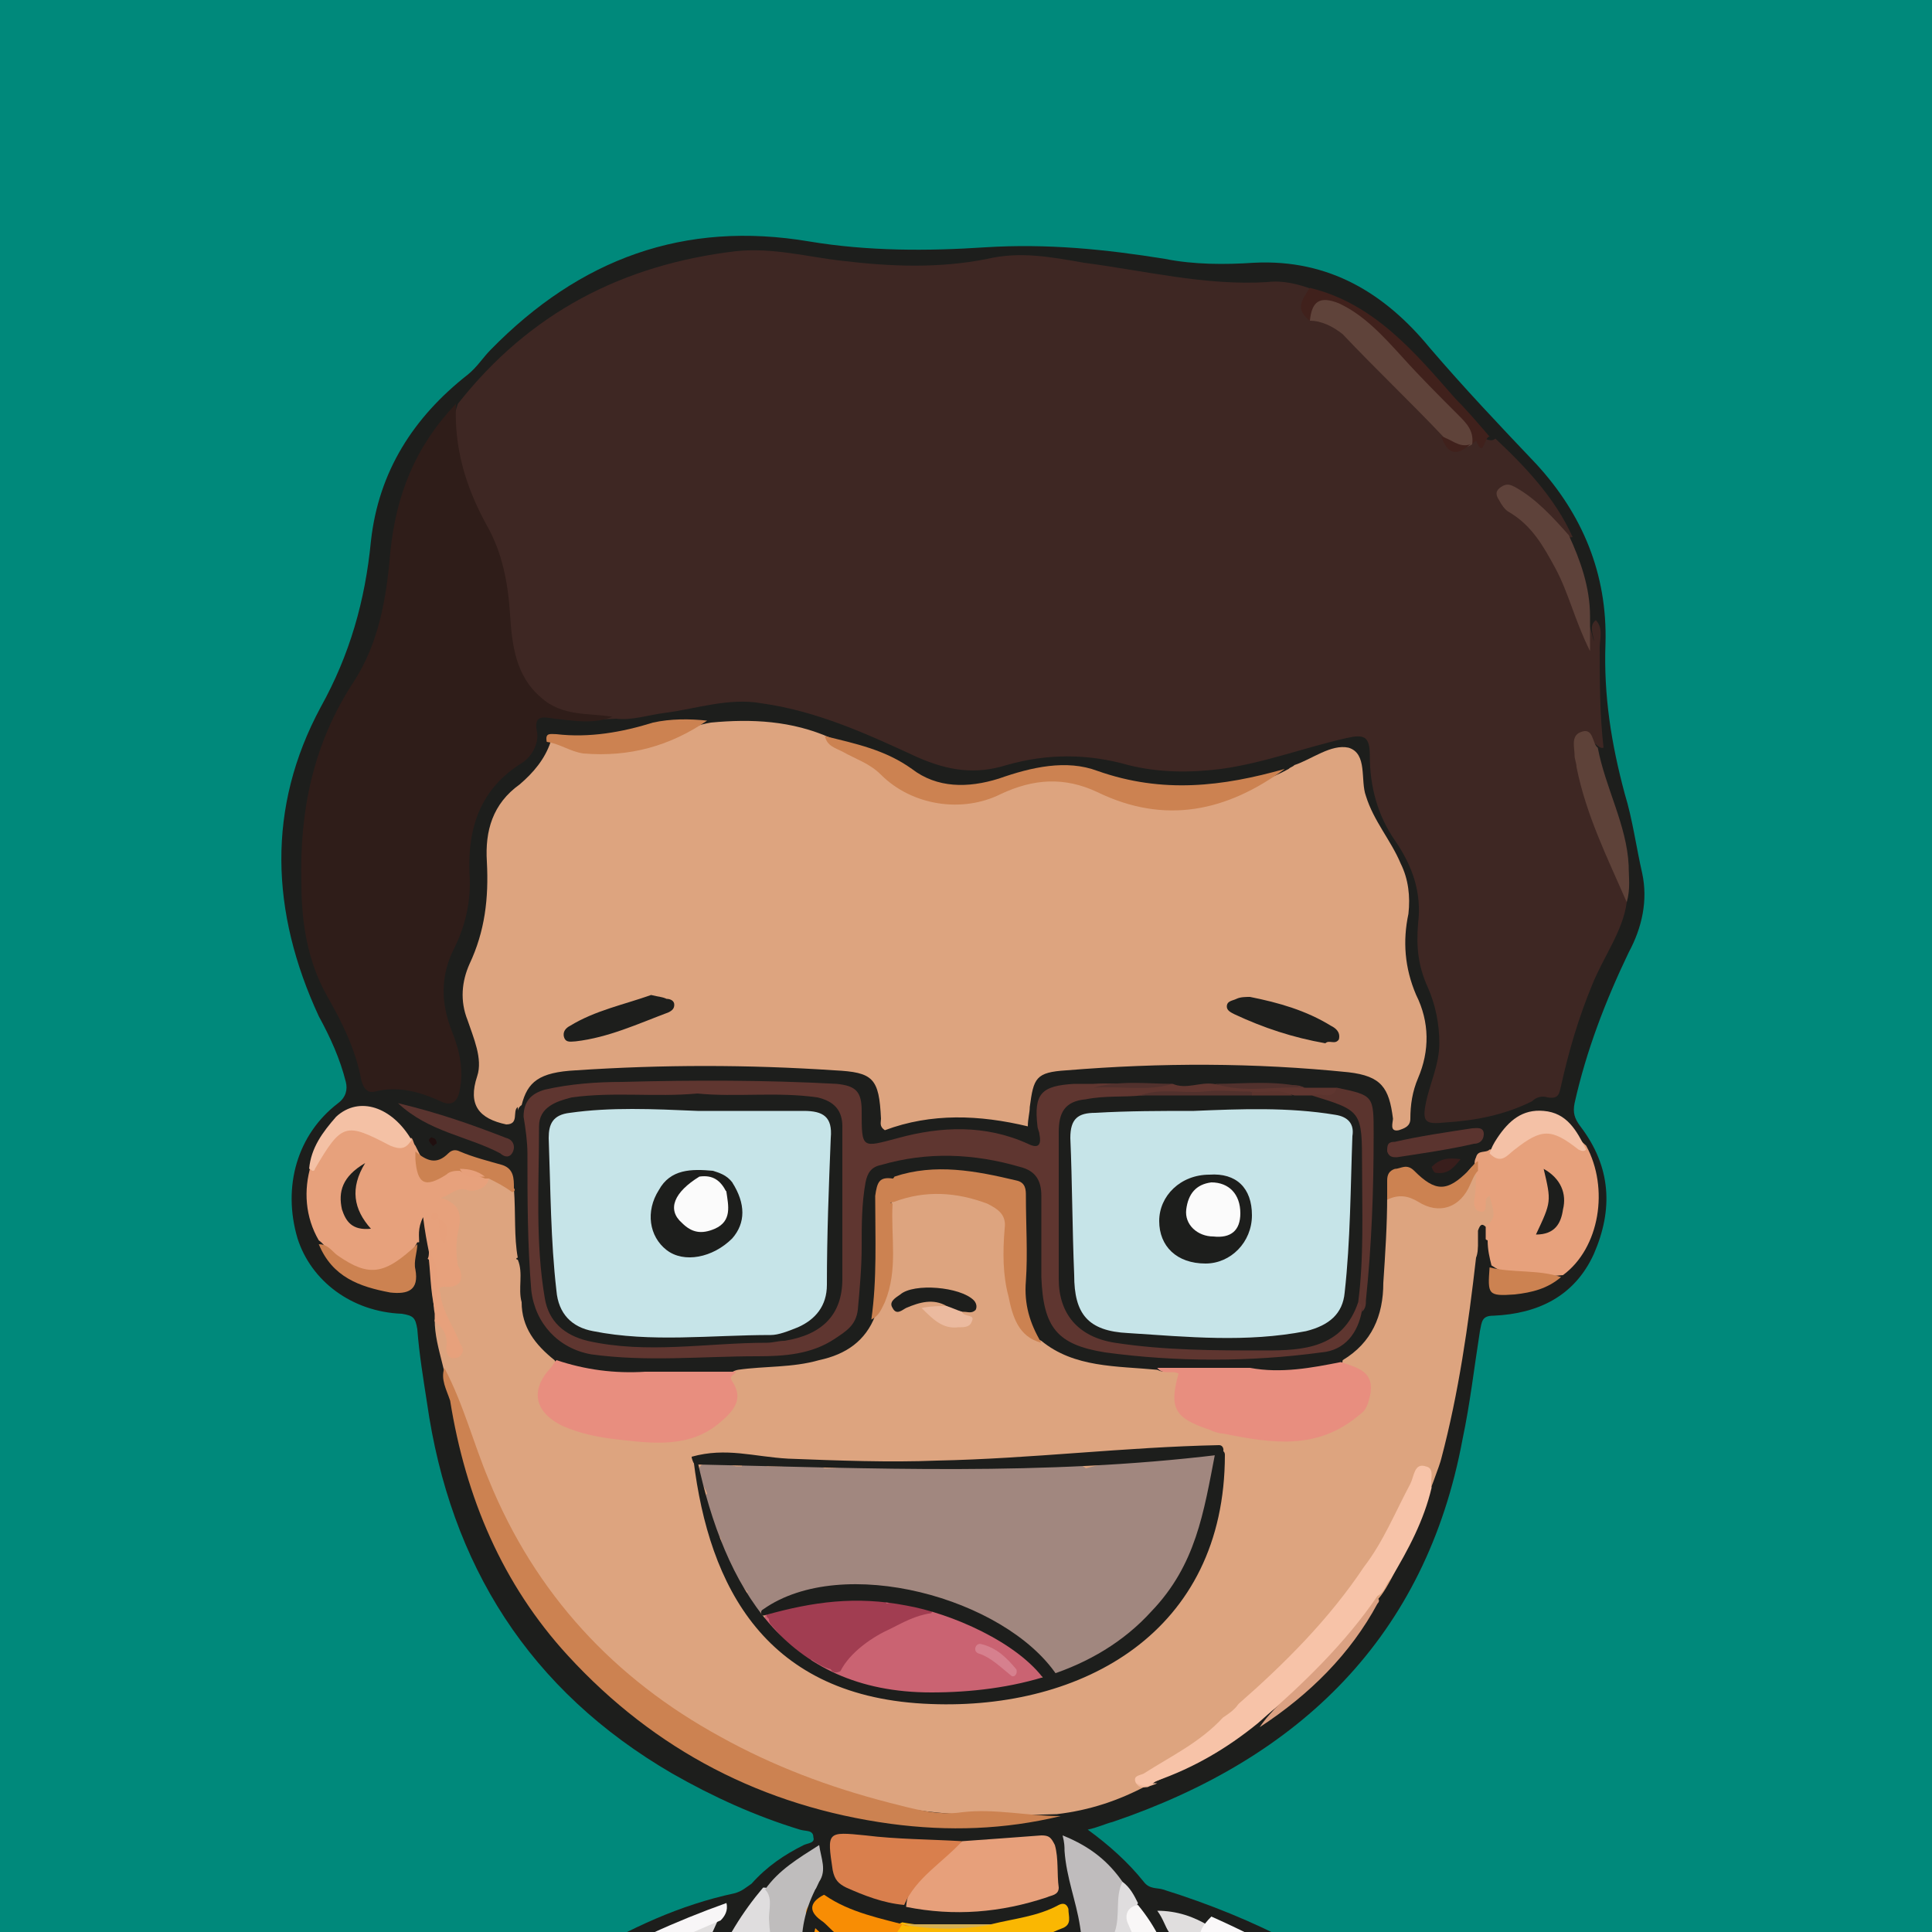 <?xml version="1.0" encoding="utf-8"?>
<!-- Generator: Adobe Illustrator 17.0.0, SVG Export Plug-In . SVG Version: 6.00 Build 0)  -->
<!DOCTYPE svg PUBLIC "-//W3C//DTD SVG 1.1//EN" "http://www.w3.org/Graphics/SVG/1.1/DTD/svg11.dtd">
<svg version="1.1" xmlns="http://www.w3.org/2000/svg" xmlns:xlink="http://www.w3.org/1999/xlink" x="0px" y="0px" width="100px"
	 height="100px" viewBox="0 0 100 100" enable-background="new 0 0 100 100" xml:space="preserve">
<rect x="0" y="0" width="100" height="100" fill="#333333" stroke="none"/>
<g id="capa1">
</g>
<g id="personajes" display="none">
	<g display="inline">
		<defs>
			<rect id="SVGID_3_" x="0" y="0" width="100" height="100"/>
		</defs>
		<use xlink:href="#SVGID_3_"  overflow="visible" fill="#00897B"/>
		<clipPath id="SVGID_2_">
			<use xlink:href="#SVGID_3_"  overflow="visible"/>
		</clipPath>
		<g clip-path="url(#SVGID_2_)">
			<path fill-rule="evenodd" clip-rule="evenodd" fill="#1D1E1C" d="M29.1,181.1c1-0.5,2-0.7,3.1-0.6c0.7,0.1,0.9-0.1,0.9-0.9
				c0.1-2.5-1-4.7-1.4-7c-1.5-8.3-1.8-16.7-1.3-25.2c0.1-1.2,0.1-2.4-0.7-3.5c-0.8-1-1.2-2.4-0.7-3.7c0.1-0.3,0.1-0.5-0.2-0.6
				c-0.1-0.1-0.3-0.2-0.3-0.3c-0.3-1.6-1.6-1.7-2.8-2.1c-7.2-2.3-10.2-8.6-9.6-15.2c0.8-9.4,6.1-16,14-20.7c2.5-1.5,5.1-2.7,7.9-3.3
				c0.4-0.1,0.6-0.3,0.9-0.5c0.8-0.9,1.7-1.5,2.7-2c0.2-0.1,0.6-0.1,0.5-0.4c0-0.4-0.4-0.3-0.7-0.4c-2.3-0.7-4.5-1.7-6.6-2.9
				c-7.4-4.3-11.5-10.8-12.7-19.2c-0.2-1.3-0.4-2.5-0.5-3.8c-0.1-0.6-0.2-0.7-0.8-0.8c-2.6-0.1-4.7-1.7-5.4-3.9
				c-0.8-2.7,0-5.4,2.1-7c0.4-0.3,0.5-0.7,0.4-1.1c-0.3-1.2-0.8-2.3-1.4-3.4c-2.5-5.4-2.7-10.8,0.1-16c1.5-2.7,2.3-5.5,2.6-8.6
				c0.4-3.6,2.2-6.4,5-8.6c0.5-0.4,0.8-0.9,1.2-1.3c4.6-4.7,10-6.7,16.5-5.6c3,0.5,6.1,0.5,9.1,0.3c3.2-0.2,6.2,0.1,9.3,0.6
				c1.5,0.3,3.1,0.3,4.6,0.2c3.9-0.2,6.8,1.6,9.1,4.4c1.8,2.1,3.6,4,5.5,6c2.4,2.6,3.7,5.7,3.6,9.3c-0.1,2.7,0.3,5.2,1,7.8
				c0.4,1.3,0.6,2.8,0.9,4.1c0.3,1.4,0,2.8-0.7,4.1c-1.2,2.5-2.2,5.1-2.8,7.8c-0.1,0.5,0,0.8,0.3,1.2c1.6,2.1,1.7,4.3,0.7,6.6
				c-1,2.2-2.9,3.1-5.2,3.2c-0.6,0-0.6,0.3-0.7,0.8c-0.3,1.9-0.5,3.7-0.9,5.6C73.8,84.7,67.3,91,57.6,94.3c-0.4,0.1-0.8,0.3-1.3,0.4
				c1.1,0.8,2.1,1.7,2.9,2.7c0.3,0.4,0.7,0.3,1,0.4c9.6,3,16.9,8.7,20.4,18.3c1.8,4.9,1.9,10-0.8,14.7c-2.1,3.8-5.5,5.8-9.6,6.6
				c-1.3,0.3-1.8,1.1-2.4,1.9c-0.2,0.2,0,0.4,0.1,0.6c0.3,1.3,0.1,2.5-0.7,3.5c0,0-0.1-0.1-0.1-0.1c-0.3-0.7-0.1-1.5,0-2.2
				c0-0.2,0.4-0.7-0.3-0.7c-0.6,0.2-1.1,0.4-1.7,0.7c-0.2,0.1-0.4,0.2-0.6,0.2c-2.4,0.9-5,1.1-7.5,1.3c-0.5,0-0.9,0-1.4,0.2
				c-1.4,0.2-2.8,0.1-4.2,0.1c-2,0-2,0-2,2c-0.1,1,0.6,1,1.3,1c2.3,0.1,4.6-0.1,6.9-0.3c1.9-0.2,3.7-0.4,5.6-0.8
				c0.3-0.1,0.7-0.1,1,0.1c0.1,0.2,0.1,0.3,0.1,0.5c-0.9,0.9-2.2,0.8-3.3,1.1c-3.3,0.7-6.7,0.8-10.1,0.8c-3,0-5.9,0.3-8.9,0
				c-2.7-0.2-5.4-0.5-8-1.1c-2.3-0.6-2.3-0.6-2.6,1.8c-0.4,3.9-0.1,7.8,0.2,11.7c0.2,3.3,0.5,6.7,0.9,10c0.3,2.2,0.8,4.4,1.3,6.6
				c0.2,0.7,0.6,0.6,1,0.5c0.4,0,0.7,0,0.9,0.4c0.1,0.5-0.3,0.7-0.6,0.9c-0.2,0.2-0.6,0.4-0.5,0.8c0.1,0.1,0.2,0.3,0.2,0.5
				c0,0.1,0,0.2-0.1,0.3c-0.1,0.1-0.2,0.3-0.4,0.4c-0.6,0.4-0.2,0.6,0.2,0.8c0.2,0.2,0.3,0.4,0,0.6c-0.2,0.1-0.4,0.2-0.6,0.1
				c-1.4-0.5-2.8-0.2-4.3,0C29.4,181.5,29.1,181.4,29.1,181.1z"/>
			<path fill-rule="evenodd" clip-rule="evenodd" fill="#3E2723" d="M84.2,46.7C84,48.2,83,49.5,82.4,51c-0.7,1.7-1.2,3.4-1.6,5.2
				c-0.1,0.4-0.1,0.7-0.7,0.6c-0.3-0.1-0.6,0-0.8,0.2c-1.4,0.7-2.9,1-4.5,1.1c-1,0.1-1.2,0-1-1c0.2-1,0.7-2,0.7-3.1
				c0-1-0.2-2-0.6-2.9c-0.5-1.1-0.6-2.1-0.5-3.3c0.2-1.6-0.3-3-1.2-4.3c-0.9-1.3-1.3-2.8-1.3-4.4c0-1-0.3-1.1-1.2-0.9
				c-2.2,0.5-4.3,1.3-6.5,1.6c-1.6,0.2-3.2,0.2-4.8-0.2c-2.1-0.6-4.2-0.6-6.3,0c-1.6,0.5-3,0.3-4.6-0.4c-2.6-1.2-5.2-2.4-8.1-2.8
				c-1.7-0.3-3.4,0.3-5,0.5c-0.8,0.1-1.7,0.4-2.5,0.3c-3.4,0.2-5.1-0.7-5.6-4.8c-0.2-2.4-0.9-4.6-2-6.7c-0.8-1.5-1.2-3.1-0.6-4.8
				c3.7-4.7,8.5-7.2,14.4-7.9c1.9-0.2,3.7,0.3,5.5,0.5c2.5,0.3,5,0.4,7.5-0.1c1.7-0.4,3.3-0.1,5,0.2c3.1,0.4,6.3,1.2,9.5,1
				c0.8-0.1,1.6,0.1,2.4,0.4c0.1,0.5-0.5,1,0.2,1.4c0.9,0.3,1.6,0.8,2.3,1.5c1.5,1.6,3.1,3,4.5,4.6c0.2,0.5,0.4,1,1.1,0.5
				c0.1-0.1,0.1-0.1,0.2-0.2c0.3-0.4,0.8,0.2,1.1-0.1c1.6,1.5,3.1,3.1,4,5.1c-0.5,0.1-0.7-0.3-0.9-0.6c-0.5-0.6-1-1.1-1.7-1.4
				c-0.2-0.1-0.4-0.4-0.6-0.1c-0.2,0.3,0.1,0.5,0.3,0.7c0.4,0.4,0.9,0.7,1.3,1.1c1.3,1.7,2.2,3.7,2.7,5.7c0-0.3-0.3-0.8,0.1-1.1
				c0.4,0.4,0.2,1,0.2,1.4c0,1.7,0,3.5,0.2,5.2c-0.3,0.1-0.5-0.5-0.8-0.2c-0.3,0.3-0.2,0.7-0.1,1c0.3,1.8,1.1,3.4,1.7,5.1
				C83.8,45.2,84.1,45.9,84.2,46.7z"/>
			<path fill-rule="evenodd" clip-rule="evenodd" fill="#DDA47F" d="M26.8,65.1c-0.1,0-0.1,0.1,0,0.1c0.3,0.7,0,1.5,0.2,2.2
				c0,1.3,0.7,2.2,1.7,3c0.3,0.4-0.1,0.6-0.2,0.8c-0.6,1-0.5,1.8,0.6,2.2c2,0.9,4.1,1,6.3,0.8c0.7-0.1,1.3-0.4,1.8-0.9
				c0.5-0.4,0.8-0.9,0.6-1.6c-0.1-0.4-0.1-0.7,0.4-0.8c1.4-0.2,2.8-0.1,4.2-0.5c1.4-0.3,2.4-1,2.9-2.3c0.5-1,0.7-2.1,0.7-3.2
				c0-0.9-0.2-1.9,0.2-2.8c1.1-1,2.4-0.7,3.7-0.6c0.3,0,0.6,0.2,0.9,0.3c1.3,0.5,1.5,0.7,1.5,2.1c0,1.5,0,3,0.7,4.4
				c0.2,0.4,0.4,0.9,0.9,1.1c1.7,1.4,3.9,1.3,6,1.5c0.2,0.1,0.3,0.1,0.5,0.1c0.6-0.1,1,0.1,0.8,0.8c-0.2,0.9,0.2,1.4,1,1.7
				c1.9,0.9,3.9,0.8,6,0.6c0.8-0.1,1.5-0.5,2-1.1c0.8-0.7,0.7-1.6-0.3-2.1c-0.2-0.1-0.5-0.1-0.4-0.5c1.5-0.9,2.1-2.3,2.1-4
				c0.1-1.5,0.2-3,0.2-4.5c0.3-0.6,0.8-0.5,1.3-0.3c1.8,0.6,1.8,0.6,2.9-1c0.1-0.1,0.2-0.3,0.4-0.3c0.3,0.2,0.2,0.5,0.2,0.8
				c0,0.2,0,0.5,0,0.8c0.2-0.1,0.5-0.6,0.7-0.1c0.2,0.6,0.5,1.3-0.3,1.8c-0.6,0.3-0.4,1-0.6,1.5c-0.4,3.5-0.9,7-1.8,10.4
				c-0.1,0.5-2.3,6.3-3.3,7.3c-3.8,5.8-10.5,9-11.9,9.6c-1.5,0.8-3,1.3-4.7,1.5c-3.3,0.1-6.6,0.2-9.9-0.8c-4-1.2-7.7-2.8-11-5.2
				c-4.6-3.4-7.8-7.9-9.6-13.4c-0.4-1.3-1-2.6-1.3-3.9c-0.2-0.8-0.4-1.5-0.4-2.3c0.9,0,0.8,0.7,0.9,1.3c0.2-1.1-1-1.6-0.8-2.6
				c0-0.4,0-0.7,0.5-0.8c0.5-0.1,0.5-0.5,0.4-0.9c-0.2-0.6-0.1-1.3,0-1.9c0.1-0.5,0-0.9-0.5-1.2c-0.7-0.4-0.3-0.6,0.1-0.9
				c0.7-0.4,1.5-0.2,2.2-0.7c0.6,0.1,1,0.4,1.3,0.9C26.7,62.9,26.6,64,26.8,65.1z"/>
			<path fill-rule="evenodd" clip-rule="evenodd" fill="#DDA47F" d="M26.2,58.2c-1.4-0.3-2-1-1.5-2.5c0.3-0.9-0.2-2-0.5-2.9
				c-0.4-1-0.3-2,0.1-2.9c0.8-1.7,1-3.4,0.9-5.3c-0.1-1.6,0.3-3,1.7-4c0.7-0.6,1.3-1.3,1.6-2.2c0.2-0.2,0.5-0.1,0.7,0
				c2,0.7,3.9,0.5,5.8-0.4c0.6-0.3,1.2-0.5,1.8-0.6c2.1-0.2,4.2-0.1,6.2,0.8c1.4,0.8,2.7,1.7,4,2.5c1.5,0.9,3.2,1.1,4.9,0.2
				c1.7-0.9,3.5-0.9,5.3-0.1c2.2,1,4.4,1.2,6.7,0.2c0.9-0.4,1.9-0.7,2.8-1.2c0.1-0.1,0.2-0.1,0.3-0.2c0.9-0.3,1.9-1.1,2.8-0.9
				c1,0.3,0.6,1.7,0.9,2.5c0.4,1.3,1.3,2.3,1.8,3.5c0.4,0.8,0.5,1.7,0.4,2.6c-0.3,1.4-0.2,2.8,0.4,4.2c0.7,1.4,0.7,2.9,0.1,4.3
				c-0.3,0.7-0.4,1.4-0.4,2.1c0,0.4-0.3,0.5-0.6,0.6c-0.5,0.1-0.3-0.4-0.3-0.6c-0.2-1.6-0.6-2.2-2.3-2.4c-4.9-0.5-9.7-0.5-14.6-0.1
				c-1.6,0.1-1.7,0.4-1.9,1.9c0,0.3-0.1,0.6-0.1,1c-2.5-0.6-5-0.7-7.4,0.2c-0.3-0.2-0.2-0.4-0.2-0.6c-0.1-2.1-0.4-2.4-2.4-2.5
				c-4.5-0.3-8.9-0.3-13.4,0c-1.9,0.1-2.5,0.6-2.8,1.8C26.5,57.5,27.1,58.4,26.2,58.2z"/>
			<path fill-rule="evenodd" clip-rule="evenodd" fill="#E0DEDE" d="M76.3,109.6c2.2,2.9,4.1,5.9,4.5,9.6c0.3,2.7-0.7,5.1-2.5,7
				c-3.3,3.5-7.5,5.2-12.3,4.8c-0.4,0-0.8-0.1-1-0.5c-0.1-0.1-0.2-0.3-0.2-0.4c-0.2-0.2-0.3-0.4-0.3-0.7c0-0.6,0-1.1,0-1.6
				c1.2-2.7,2.4-5.4,4.1-7.8c0.3-0.4,0.5-0.9-0.2-1.1c-0.1-0.1-0.1-0.3-0.1-0.4c0.2-0.6-0.2-1.2-0.4-1.7c-1-1.9-1.6-4-2.7-5.9
				c-0.1-0.1-0.1-0.1-0.2-0.2c0,0.1,0,0.1,0.1,0.2c0,0.2,0.1,0.3,0.2,0.5c0.1,0.3,0.2,0.5,0.3,0.8c0.6,2.1,1,4.3,1.3,6.5
				c0.1,0.7,0.2,1.4-0.2,2.1c-0.3,1-1,1.7-1.5,2.6c-0.2,0.3-0.5,0.7-0.6,1c-0.4,1.1-0.9,1.8-2.2,2.1c-0.9,0.2-1.6,1.1-2.7,0.7
				c-0.4-0.4-0.2-0.9-0.2-1.1c0,0.1-0.1,0.4-0.3,0.7c-0.1,0.8-0.1,1.7-0.2,2.5c0.2,1.7,0.2,1.7-1.3,2.4c-1.2,0.6-2.3,1.3-3.3,2.1
				c-0.4,0.3-0.7,0.6-1.2,0.6c-0.6-0.2-0.6-0.7-0.6-1.3c0.4-1.7,1.3-3.1,2.7-4c0.1-0.1,0.3-0.2,0.4-0.3c0.2-0.2,0.6-0.4,0.4-0.8
				c-0.2-0.3-0.6-0.1-0.9,0.1c-1.3,0.6-2.2,1.6-3,2.8c-0.3-0.1-0.3-0.3-0.3-0.3c0,0.3,0.3,0.9,0.1,1.4c0,0.2-0.1,0.4-0.2,0.6
				c0,0.1-0.1,0.1,0,0.2c0.1-0.1,0.1-0.1,0.3-0.1c0.5,0.6,0.5,1.4,0.7,2.2c-0.4,1.7-0.8,3.4-1.1,5.2c-0.2,1.2-1.1,2-2,2.1
				c-0.2,0-0.4,0-0.5-0.2c0.2-6-1-12-0.7-18c0.1-2.6,0.3-5.2,0.4-7.7c0-0.5,0.2-1,0.4-1.4c1.2-2,2.4-3.9,3.5-5.9
				c1.6-1.6,3.4-1.1,5.3-0.6c0.1,0,0.3,0.1,0.4,0.1c0.6,0.2,1.2,0.8,1.9,0.6c0.7-0.2,0.4-1.2,0.8-1.6c0.4,0.1,0.7,0.4,0.7-0.4
				c0.3-2.5-0.3-4.8-1.4-7.1c-0.2-0.3-0.3-0.7-0.6-1.1c1,0,1.9,0.3,2.7,0.8c-0.5,0.9,0,1.5,0.8,1.8c1.7,0.9,3.4,1.7,5,2.8
				c4.4,2.9,7.7,6.7,9.6,11.7c0.4,1,0.4,1,1.1,1.6c0.2-0.3,0.1-0.6,0-0.9c-0.6-1.9-1.4-3.8-2.4-5.5
				C76.4,110.5,75.9,110.1,76.3,109.6z"/>
			<path fill-rule="evenodd" clip-rule="evenodd" fill="#E0DEDE" d="M44.3,108.5c1.4,2.1,2.9,4.1,3.9,6.4c0.4,1.1,0,2.1-0.1,3.1
				c-0.4,5.2-0.2,10.4,0.2,15.5c0.2,2.7,0.2,5.3,0.1,8c-1.2,0.3-2.6-0.6-2.7-2.2c-0.1-1.7-0.5-3.4-1-5.1c0-0.9,0.4-1.8,0.3-2.8
				c0.6-0.6,0.5,0.2,0.7,0.3c0-0.8-0.3-1.4-0.7-1.9c-0.8-1-1.9-1.7-3-2.4c-0.2-0.1-0.3-0.2-0.5-0.2c-0.3-0.1-0.7-0.2-0.8,0.2
				c-0.1,0.3,0.2,0.5,0.4,0.6c0.8,0.4,1.5,0.9,2.1,1.4c0.6,0.5,1.3,1,1.7,1.8c0,0.6,0.2,1.1-0.3,1.6c-0.5,0.3-0.7,0-1-0.3
				c-1-1.2-2.3-2-3.9-2c-0.3,0-0.6-0.1-0.8-0.5c0-0.1,0-0.1,0-0.2c0.2-0.4,0-0.8,0.1-1.1c0-1.2-0.1-2.4-0.5-3.6
				c0,0.2-0.1,0.3-0.1,0.5c-0.1,0.3,0.3,0.9-0.3,1c-0.5,0.1-1,0.3-1.5-0.1c-0.4-0.4-0.8-0.7-1.3-0.7c-1.1,0-1.5-0.7-1.8-1.6
				c-0.1-0.5-0.4-0.9-0.7-1.3c-1.7-1.9-1.6-4-1.1-6.3c0.3-1.7,0.7-3.3,1-5c0.1-0.2,0-0.4,0.1-0.6c0,0,0.1-0.1,0-0.1
				c-0.1,0.1-0.2,0.2-0.3,0.2c-1.2,2.2-1.9,4.6-2.6,7c0,0.3-0.1,0.7,0,1c0.1,0.3,0.1,0.5,0.2,0.8c-0.3,0.1-0.5-0.2-0.8-0.1
				c-0.2,0.5,0.1,0.8,0.3,1.2c0.9,2,2.2,3.8,2.8,5.9c0.2,0.5,0.6,0.7,1,0.9c0.2,0.5,0.2,1.1,0.1,1.7c0,0.2-0.1,0.4-0.3,0.5
				c-0.2,0.4-0.3,0.7-0.5,1.1c-0.2,0.2-0.6,0.3-0.9,0.3c-4.4,0.2-8.2-1.2-11.4-4.2c-2.6-2.5-3.7-5.6-3.1-9.2c0.1-1,0.4-2,0.9-2.9
				c1.4-3,3.2-5.8,5.5-8.1c0.9-0.3,1.5-1,2.2-1.6c3.2-2.7,6.9-4.4,10.7-6.1c0.2-0.1,0.4-0.1,0.6,0c-0.7,1.6-1.6,3.2-1.8,4.9
				c-0.1,0.9-0.2,1.8,0.1,2.6c0.1,0.3,0.2,0.5,0.5,0.5c0.3-0.2,0.5-0.1,0.6,0.2c0.4,0.9,1.2,0.9,2,0.7c1.7-0.5,3.4-0.1,5.2,0
				C43.9,108.3,44.1,108.4,44.3,108.5z"/>
			<path fill-rule="evenodd" clip-rule="evenodd" fill="#2F1D19" d="M23.6,20.9c-0.1,2.3,0.5,4.3,1.6,6.3c0.8,1.4,1.1,3,1.2,4.6
				c0.1,1.6,0.3,3.2,1.6,4.3c1.1,1,2.5,0.8,3.7,1c-1,0.4-2,0.2-3,0.1c-0.6-0.1-1.1-0.2-0.9,0.7c0.1,0.6-0.3,1.3-0.8,1.6
				c-2.1,1.3-2.8,3.3-2.7,5.7c0.1,1.4-0.2,2.7-0.8,3.9c-0.7,1.4-0.7,2.8-0.1,4.3c0.4,1,0.6,2,0.4,3c-0.1,0.6-0.4,0.9-1,0.6
				c-1.1-0.5-2.2-0.8-3.4-0.5c-0.4,0.1-0.6-0.2-0.7-0.6c-0.3-1.6-1-3-1.8-4.4c-1-1.8-1.3-3.8-1.3-5.8c-0.1-3.7,0.6-7.2,2.7-10.4
				c1.3-2,1.7-4.3,1.9-6.7C20.5,25.6,21.5,23.1,23.6,20.9z"/>
			<path fill-rule="evenodd" clip-rule="evenodd" fill="#5F3630" d="M60.7,56.1c0.7,0.3,1.4-0.1,2.1,0c1.2,0.2,2.4,0,3.6,0.1
				c0.4,0,0.8-0.1,1.1,0.1c0.6,0,1.1,0,1.7,0c0,1-0.8,0.5-1.2,0.7c-0.4,0-0.8,0-1.1-0.1c-0.7-0.2-1.5-0.1-2.2-0.1
				c-1.9,0.1-3.7-0.1-5.6,0.1c-0.9,0.2-1.9,0.1-2.9,0.2c-0.8,0.2-1.2,0.5-1.2,1.3c0,2.6-0.1,5.1,0,7.7c0.1,1.7,0.8,2.7,2.4,2.9
				c3.3,0.4,6.5,0.7,9.8,0.2c1.1-0.2,2-0.6,2.5-1.6c0.1-0.2,0.2-0.3,0.5-0.4c0.4,0.1,0.4,0.3,0.3,0.6c-0.2,1.2-0.9,2.1-2.1,2.2
				c-3.7,0.5-7.5,0.5-11.2,0c-2.5-0.4-3.2-1.3-3.3-3.9c0-1.4,0-2.8,0-4.2c0-0.8-0.3-1.3-1.1-1.5c-2.4-0.7-4.8-0.8-7.2-0.1
				c-0.5,0.1-0.7,0.4-0.8,0.9c-0.2,1.1-0.2,2.2-0.2,3.3c0,1.1-0.1,2.2-0.2,3.3c-0.1,0.8-0.6,1.1-1.2,1.5c-1.2,0.8-2.6,0.9-4,0.9
				c-2.9,0-5.7,0.3-8.6-0.1c-1.7-0.3-2.9-1.6-3.1-3.3c-0.2-2.4-0.2-4.7-0.2-7.1c0-0.6-0.1-1.3-0.2-1.9c0-0.8,0.4-1.2,1.1-1.4
				c1.3-0.3,2.7-0.4,4-0.4c3.7-0.1,7.4-0.1,11.1,0.1c1,0.1,1.3,0.4,1.3,1.4c0,2,0,1.9,1.9,1.4c2.2-0.6,4.5-0.7,6.7,0.3
				c0.6,0.3,0.7,0,0.6-0.5c0-0.1-0.1-0.3-0.1-0.4c-0.2-1.7,0.2-2.1,1.9-2.2c0.3,0,0.6,0,1,0C58,56,59.4,56.3,60.7,56.1z"/>
			<path fill-rule="evenodd" clip-rule="evenodd" fill="#CC8251" d="M23,70.8c1,1.9,1.5,3.9,2.3,5.8c2.4,5.9,6.5,10.3,12,13.3
				c2.7,1.5,5.6,2.6,8.7,3.4c1.2,0.3,2.5,0.7,3.8,0.5c1.7-0.2,3.4,0.2,5.1,0.2c-2.9,0.7-5.8,0.8-8.8,0.4c-6.6-0.9-12.2-3.8-16.7-8.7
				c-3.4-3.7-5.3-8.2-6.1-13.2C23.1,71.9,22.8,71.4,23,70.8z"/>
			<path fill-rule="evenodd" clip-rule="evenodd" fill="#E7A17C" d="M25.3,61c-0.1,0.6-0.9,0.7-1.1,0.6c-0.6-0.2-0.9,0.3-1.4,0.4
				c1.1,0.3,1.1,1,0.9,1.8c-0.1,0.6-0.1,1.1,0,1.7C24,66,24,66.7,23,66.6c-0.4,0-0.2,0.2-0.2,0.4c0.1,0.9,0.7,1.7,1,2.5
				c0.1,0.2,0.3,0.4,0,0.7c-0.1,0.1-0.3,0.1-0.4,0.1c-0.3-0.1-0.3-0.4-0.3-0.6c0.1-0.6-0.2-1-0.6-1.3c0-0.1,0-0.2,0-0.4
				c-0.2-1.1,0.1-2.2-0.4-3.2C22,64.7,22,64.6,22,64.4c0-0.1-0.1-0.2-0.1-0.4c-0.1,0.1-0.1,0.2-0.2,0.3l-0.1,0
				c-0.9,1.7-2.7,2-4.4,0.6c-0.3-0.2-0.4-0.5-0.7-0.7c-0.7-1.2-0.8-2.6-0.4-3.9c0.4-0.5,0.5-1.2,1-1.6c0.9-0.8,1.6-0.9,2.6-0.2
				c0.5,0.3,1,0.6,1.6,0.4c0.1,0.1,0.1,0.3,0.2,0.4c0.1,0.2,0.2,0.4,0.3,0.6c0.2,0.8,0.6,0.9,1.2,0.5c0.2-0.2,0.5-0.2,0.8-0.1
				c0.4,0.2,0.8,0.3,1.3,0.4C25.2,60.8,25.2,60.9,25.3,61z"/>
			<path fill-rule="evenodd" clip-rule="evenodd" fill="#FAF8F9" d="M76.3,109.6c0.6,1.6,1.8,3,2.3,4.6c0.3,0.9,0.6,1.7,0.9,2.6
				c0.1,0.4,0.2,0.7-0.2,0.9c-0.5,0.2-0.7-0.2-0.8-0.5c-0.6-1.1-1.1-2.2-1.5-3.3c-1.4-3.2-3.7-5.7-6.2-8c-2.2-1.9-4.8-3.3-7.5-4.6
				c-1.4-0.7-1.5-1.2-0.6-2.1C68.1,101.6,72.8,104.8,76.3,109.6z"/>
			<path fill-rule="evenodd" clip-rule="evenodd" fill="#E7A17C" d="M76.9,63.5c0.5-0.5,0.5-0.5,0.2-1.6c-0.2,0.1-0.2,0.2-0.2,0.4
				c0,0.2,0,0.5-0.3,0.4c-0.2,0-0.3-0.2-0.3-0.5c0.1-0.6,0.1-1.2,0.1-1.8c-0.1-0.1-0.1-0.3,0-0.5c0.1-0.4,0.5-0.2,0.7-0.4
				c0.4,0,0.8-0.2,1.2-0.5c1.8-1.2,2.3-1.1,3.8,0.3c1.2,2.2,0.7,5.3-1.2,6.7c-1.3,0.1-2.5,0.3-3.7-0.5c-0.1-0.4-0.2-0.8-0.2-1.3
				C76.7,64.1,76.7,63.8,76.9,63.5z"/>
			<path fill-rule="evenodd" clip-rule="evenodd" fill="#E88E7F" d="M69.4,70.5c0.9,0.3,1.8,0.5,1.5,1.8c-0.1,0.4-0.2,0.7-0.5,0.9
				c-2.2,1.9-4.6,1.5-7.1,1c-0.2,0-0.5-0.1-0.7-0.2c-1.8-0.6-2.1-1.1-1.6-2.9c-0.3-0.2-0.8,0.1-1.1-0.3c1.6,0,3.2,0,4.8,0
				C66.3,71.1,67.9,70.8,69.4,70.5z"/>
			<path fill-rule="evenodd" clip-rule="evenodd" fill="#E88E7F" d="M38.1,71c-0.1,0.2-0.4,0.2-0.2,0.5c0.6,0.9,0.1,1.5-0.6,2.1
				c-1.6,1.4-3.6,1.1-5.4,0.9c-0.9-0.1-1.9-0.3-2.8-0.7c-1.4-0.7-1.7-1.8-0.6-3c0.1-0.1,0.2-0.3,0.3-0.4c1.5,0.5,3,0.7,4.6,0.6
				C34.9,71,36.5,71,38.1,71z"/>
			<path fill-rule="evenodd" clip-rule="evenodd" fill="#DFDDDE" d="M42.8,105.5c0.2,0.3,0.3,0.6,0.6,1.1c-2.7-0.9-5.1-0.8-7.6,0.1
				c0.3-3.4,1.5-6.4,3.7-9c0.6,0,0.5,0.4,0.5,0.7c-0.1,2.3,0.7,4.2,2.1,6C42.4,104.9,42.5,105.3,42.8,105.5z"/>
			<path fill-rule="evenodd" clip-rule="evenodd" fill="#E7A07B" d="M49.8,95.3c1.4-0.1,2.8-0.2,4.1-0.3c0.4,0,0.5,0.1,0.7,0.5
				c0.2,0.7,0.1,1.5,0.2,2.2c0,0.4-0.4,0.4-0.6,0.5c-2.4,0.8-4.8,1-7.3,0.5c0.1-1.5,1.4-2.1,2.3-3C49.4,95.5,49.6,95.5,49.8,95.3z"
				/>
			<path fill-rule="evenodd" clip-rule="evenodd" fill="#CC8251" d="M66.5,39.8c-3,2.2-6.2,2.9-9.7,1.2c-1.7-0.8-3.3-0.7-5,0.1
				c-2,1-4.6,0.6-6.2-1c-0.6-0.6-1.3-0.8-2-1.2c-0.4-0.2-0.8-0.3-0.9-0.8c1.6,0.4,3.1,0.7,4.5,1.7c1.3,1,2.9,1,4.5,0.5
				c1.7-0.6,3.5-1,5.1-0.4C60.2,41.1,63.3,40.7,66.5,39.8z"/>
			<path fill-rule="evenodd" clip-rule="evenodd" fill="#DFDDDE" d="M58.1,97.4c0.4,0.3,0.6,0.7,0.8,1.1c-0.2,0.5-0.3,0.9-0.1,1.4
				c0.6,1.2,1.1,2.4,1.1,3.7c0,0.1,0.1,0.3,0.3,0.3c0.4-0.4,0-1.1,0.5-1.4c0.5,1.1,0.4,2.3,0.5,3.4c0,0.3-0.1,0.5-0.4,0.3
				c-2.1-1.1-4.3-0.8-6.5-0.3c0,0-0.1,0-0.1,0c0.3-0.6,0.7-1.1,1-1.7c0.4-0.8,1-1.5,1.5-2.3c0.6-1.1,1-2.2,1-3.5
				C57.7,98.1,57.5,97.6,58.1,97.4z"/>
			<path fill-rule="evenodd" clip-rule="evenodd" fill="#FD8F01" d="M45.8,101.7c-0.2,2.5-0.1,5-0.1,7.5c-1-1.3-1.9-2.7-2.6-4.2
				c-0.2-0.3-0.4-0.7-0.6-1c-0.9-1.1-1-2.4-0.9-3.8c0.1-0.7,0.4-0.7,1.3-0.1c0.7,0.4,1.4,0.7,2.1,1
				C45.4,101.3,45.8,101.3,45.8,101.7z"/>
			<path fill-rule="evenodd" clip-rule="evenodd" fill="#D97F4D" d="M49.8,95.3c-1,1.1-2.4,1.9-3,3.3c-1.1-0.1-2.1-0.5-3-0.9
				c-0.4-0.2-0.6-0.4-0.7-0.9c-0.3-2-0.3-2,1.7-1.8C46.4,95.2,48.1,95.2,49.8,95.3z"/>
			<path fill-rule="evenodd" clip-rule="evenodd" fill="#CC8251" d="M53.9,69.5c-1.2-0.3-1.5-1.4-1.7-2.4c-0.3-1.1-0.3-2.3-0.2-3.5
				c0.1-0.7-0.3-1-0.9-1.3c-1.6-0.6-3.2-0.7-4.8-0.1c-0.7,0.2-0.6-0.3-0.5-0.7c0-0.3,0.4-0.4,0.5-0.6c2.1-0.7,4.2-0.3,6.3,0.2
				c0.5,0.1,0.5,0.5,0.5,0.8c0,1.5,0.1,3,0,4.4C53,67.5,53.3,68.5,53.9,69.5z"/>
			<path fill-rule="evenodd" clip-rule="evenodd" fill="#BFBCBD" d="M58.1,97.4c-0.4,0.8-0.1,1.7-0.4,2.6c-0.5,1.6-1.3,3.1-2.6,4.3
				c0.4-1.5,1.1-3,0.8-4.6c-0.2-1.3-0.7-2.5-0.8-3.9c0-0.2,0-0.4-0.1-0.8C56.5,95.6,57.4,96.4,58.1,97.4z"/>
			<path fill-rule="evenodd" clip-rule="evenodd" fill="#BFBDBD" d="M42.8,105.5c-1.8-1.7-2.9-3.7-3-6.2c0-0.5,0.2-1.1-0.2-1.5
				c0.7-1,1.7-1.6,2.8-2.3c0.1,0.7,0.4,1.3,0,1.9c-1,2-1,4-0.2,6c0.1,0.2,0.2,0.4,0.1,0.6C42.4,104.6,42.6,105.1,42.8,105.5z"/>
			<path fill-rule="evenodd" clip-rule="evenodd" fill="#F8F6F7" d="M37.3,99.4c-4.5,1.9-8.8,4-12.4,7.4c-0.3,0.2-0.6,0.7-1.1,0.3
				c3.8-4.1,8.5-6.7,13.8-8.6C37.7,98.9,37.5,99.2,37.3,99.4z"/>
			<path fill-rule="evenodd" clip-rule="evenodd" fill="#FAB702" d="M51.3,99.6c1.2-0.3,2.4-0.4,3.5-1c0.2-0.1,0.4-0.1,0.5,0.2
				c0,0.4,0.2,0.8-0.3,1c-1.3,0.5-2.5,1.3-3.9,1.3c-1.4,0.4-2.8,0.1-4.3,0.2c-0.2,0-0.4,0-0.6-0.1c-0.5-0.8-0.4-1.3,0.5-1.7
				C48.3,99.8,49.8,99.7,51.3,99.6z"/>
			<path fill-rule="evenodd" clip-rule="evenodd" fill="#5E423A" d="M82.3,31.9c0,0.5,0,1,0,1.8c-0.8-1.6-1.1-3-1.8-4.3
				c-0.6-1.1-1.2-2.2-2.4-2.9c-0.2-0.1-0.4-0.4-0.5-0.6c-0.2-0.3-0.2-0.5,0.1-0.7c0.3-0.2,0.5-0.1,0.7,0c1.1,0.6,2,1.6,2.8,2.5
				C81.8,29,82.3,30.4,82.3,31.9z"/>
			<path fill-rule="evenodd" clip-rule="evenodd" fill="#5E4239" d="M84.2,46.7c-1-2.3-2.1-4.5-2.6-7c0-0.2-0.1-0.4-0.1-0.6
				c0-0.4-0.2-1,0.3-1.2c0.7-0.3,0.6,0.6,0.9,0.8c0.4,2.1,1.5,4,1.6,6.1C84.3,45.4,84.4,46,84.2,46.7z"/>
			<path fill-rule="evenodd" clip-rule="evenodd" fill="#CC8251" d="M36.6,37.3c-1.9,1.3-4,1.9-6.4,1.7c-0.7-0.1-1.2-0.5-1.9-0.6
				c-0.1-0.5,0.2-0.4,0.5-0.4c1.7,0.2,3.4-0.1,5-0.6C34.7,37.2,35.7,37.2,36.6,37.3z"/>
			<path fill-rule="evenodd" clip-rule="evenodd" fill="#40211C" d="M77.1,22.6c-0.3,0-0.3,1.2-0.7,0.2c-0.1,0.1-0.2,0.2-0.3,0.2
				c-1.8-2.5-4-4.6-6.3-6.6c-0.9-0.8-1.3-0.7-2,0.2c-0.8-0.6-0.4-1.1,0-1.7c3.3,0.8,5.4,3.3,7.5,5.7C75.9,21.2,76.5,21.9,77.1,22.6z
				"/>
			<path fill-rule="evenodd" clip-rule="evenodd" fill="#5B342E" d="M67.9,56.7c0.4-0.2,1.1,0.3,1.3-0.4c1.9,0.4,1.9,0.4,1.9,2.4
				c0,2.9-0.1,5.7-0.4,8.6c0,0.2,0,0.4-0.2,0.6c0-0.2,0-0.4-0.2-0.5C70,67,70,66.6,70.1,66.3c0.3-2.5,0.1-4.9,0.2-7.4
				c0-0.9-0.4-1.3-1.2-1.5C68.7,57.2,68.1,57.3,67.9,56.7z"/>
			<path fill-rule="evenodd" clip-rule="evenodd" fill="#F88D04" d="M46.7,99.6c-0.3,0.5-0.7,0.9-0.5,1.5c-0.3,0.4-0.7,0.1-1.1,0
				c-0.7-0.3-1.4-0.5-2-0.8c-0.4-0.3-0.7-0.6-1.1-0.8c-0.3-0.2-0.4-0.6-0.1-0.9c0.2-0.2,0.2-0.9,0.8-0.5c1.3,0.9,2.9,1.2,4.4,1.6
				C47,99.7,46.8,99.7,46.7,99.6z"/>
			<path fill-rule="evenodd" clip-rule="evenodd" fill="#F9F7F7" d="M60.7,102.5c0,0.4,0,0.8,0,1.3c0,0.3,0,0.6-0.4,0.7
				c-0.4,0.1-0.6-0.2-0.6-0.5c0-1.6-0.7-3-1.3-4.4c-0.2-0.4-0.1-0.9,0.5-1C59.8,99.7,60.5,101,60.7,102.5z"/>
			<path fill-rule="evenodd" clip-rule="evenodd" fill="#F4C1A5" d="M21.3,59c-0.3,0.5-0.6,0.5-1.1,0.3c-2.3-1.2-2.5-1.2-3.9,1.2
				c0,0,0,0.1-0.1,0.1c-0.1,0-0.1-0.1-0.2-0.1c0.1-1.1,0.7-1.9,1.4-2.7C18.6,56.7,20.3,57.3,21.3,59z"/>
			<path fill-rule="evenodd" clip-rule="evenodd" fill="#CC8251" d="M16.5,64.4c0.5,0,0.7,0.4,1,0.6c1.6,1.1,2.4,1,4.1-0.6
				c0,0.4-0.2,0.9-0.1,1.3c0.2,1.1-0.4,1.3-1.3,1.2C18.6,66.6,17.2,66.1,16.5,64.4z"/>
			<path fill-rule="evenodd" clip-rule="evenodd" fill="#CC8251" d="M25.3,61c-0.1,0-0.1,0-0.2,0c-0.4-0.2-0.9-0.1-1.3-0.4
				c-0.2,0-0.5,0-0.7,0.2c-1.1,0.7-1.5,0.5-1.6-0.8c0-0.1,0-0.3,0-0.4c0.6,0.5,1.1,0.7,1.7,0.1c0.2-0.2,0.4-0.2,0.6-0.1
				c0.7,0.3,1.5,0.5,2.2,0.7c0.6,0.2,0.6,0.7,0.6,1.2c0.1,0.1,0,0.2-0.1,0.2C26.1,61.4,25.7,61.2,25.3,61z"/>
			<path fill-rule="evenodd" clip-rule="evenodd" fill="#CC8251" d="M76.5,60.1c0,0.1,0,0.3,0,0.5c-0.2,0.2-0.3,0.5-0.4,0.7
				c-0.5,1.2-1.6,1.6-2.7,0.9c-0.5-0.3-1-0.4-1.6-0.1c0-0.3,0-0.6,0-1c0-0.3,0.1-0.5,0.4-0.6c0.3,0,0.6-0.3,1,0.1
				c1.1,1.1,1.7,1.1,2.8,0C76.2,60.4,76.3,60.2,76.5,60.1z"/>
			<path fill-rule="evenodd" clip-rule="evenodd" fill="#F4C1A6" d="M82.1,59.5c-0.1,0.1-0.2,0.1-0.4,0c-1.4-1.1-1.9-1.1-3.3,0
				c-0.4,0.3-0.7,0.8-1.3,0.2c0.1-0.3,0.2-0.5,0.4-0.8c0.6-0.9,1.3-1.5,2.4-1.4C81.1,57.6,81.6,58.5,82.1,59.5z"/>
			<path fill-rule="evenodd" clip-rule="evenodd" fill="#CC8251" d="M46.2,61c0.1,0.4-1,0.9,0,1.3c-0.1,1.7,0.3,3.4-0.4,5.1
				c-0.2,0.4-0.3,0.7-0.7,0.9c0.3-2.1,0.2-4.2,0.2-6.4C45.4,61.2,45.5,60.9,46.2,61z"/>
			<path fill-rule="evenodd" clip-rule="evenodd" fill="#5A342F" d="M20.6,57.1c2.1,0.5,3.8,1.1,5.6,1.8c0.4,0.1,0.5,0.5,0.3,0.8
				c-0.2,0.3-0.5,0.1-0.6,0C24.2,58.8,22.2,58.6,20.6,57.1z"/>
			<path fill-rule="evenodd" clip-rule="evenodd" fill="#1D1E1C" d="M42.8,98c-0.9,0.4-1,0.9-0.3,1.4c0.3,0.2,0.5,0.5,0.8,0.7
				c0.1,0.3,0.1,0.5-0.2,0.4c-0.3-0.2-0.6-0.4-0.9-0.7c-0.4,1.5,0.2,2.9,0.5,4.3c-0.1,0-0.2,0-0.3,0c-1-2.1-1.3-4.1-0.2-6.3
				c0.1-0.1,0.2-0.2,0.4-0.4C42.5,97.6,42.6,97.8,42.8,98z"/>
			<path fill-rule="evenodd" clip-rule="evenodd" fill="#5B342F" d="M76.2,58.4c0.2,0,0.6-0.1,0.6,0.3c0,0.3-0.2,0.5-0.5,0.5
				c-1.3,0.3-2.7,0.5-4,0.7c-0.2,0-0.4,0-0.5-0.3c0-0.3,0-0.5,0.4-0.5C73.5,58.8,74.9,58.6,76.2,58.4z"/>
			<path fill-rule="evenodd" clip-rule="evenodd" fill="#DBA182" d="M65.2,89.4c0.6-0.9,1.5-1.6,2.2-2.4c1.4-1.3,2.7-2.8,3.9-4.3
				c0.1,0.1,0.1,0.2,0,0.3C69.9,85.6,67.8,87.7,65.2,89.4z"/>
			<path fill-rule="evenodd" clip-rule="evenodd" fill="#CC8251" d="M77.1,65.6c1.2,0.3,2.5,0.1,3.7,0.5c-0.7,0.6-1.5,0.8-2.4,0.9
				C77,67.1,77,67,77.1,65.6z"/>
			<path fill-rule="evenodd" clip-rule="evenodd" fill="#D4AF55" d="M46.7,99.6c0.2,0,0.3,0,0.5,0c1.4,0,2.8,0,4.2,0
				C49.8,99.9,48.2,99.9,46.7,99.6z"/>
			<path fill-rule="evenodd" clip-rule="evenodd" fill="#51312D" d="M67.6,56.3c-1.6-0.1-3.2,0.3-4.7-0.2
				C64.4,56.1,66,55.9,67.6,56.3z"/>
			<path fill-rule="evenodd" clip-rule="evenodd" fill="#E7A07B" d="M22.2,64.8c0.8,1,0.3,2.2,0.4,3.3c-0.3-0.9-0.3-1.9-0.4-2.9
				C22,65.1,22,64.9,22.2,64.8z"/>
			<path fill-rule="evenodd" clip-rule="evenodd" fill="#391E1C" d="M75.6,60c-0.4,0.5-0.7,0.8-1.3,0.7c-0.1,0-0.2-0.3-0.2-0.3
				C74.5,60,74.9,59.9,75.6,60z"/>
			<path fill-rule="evenodd" clip-rule="evenodd" fill="#51312D" d="M60.7,56.1c-1.3,0.4-2.7,0.1-4.1,0.2
				C58,55.9,59.4,56.1,60.7,56.1z"/>
			<path fill-rule="evenodd" clip-rule="evenodd" fill="#1D1E1C" d="M22.2,64.8c0,0.1,0,0.3-0.1,0.4c-0.3-0.2-0.1-0.6-0.4-0.8
				c0-0.4-0.1-0.8,0.2-1.4C22,63.8,22.1,64.3,22.2,64.8z"/>
			<path fill-rule="evenodd" clip-rule="evenodd" fill="#1D1E1C" d="M76.9,63.5c0,0.3,0,0.6,0,0.9c-0.3,0.2-0.1,0.6-0.4,0.8
				c0-0.5,0-1,0-1.5C76.6,63.4,76.7,63.3,76.9,63.5z"/>
			<path fill-rule="evenodd" clip-rule="evenodd" fill="#1D1E1C" d="M26.2,58.2c0.7,0,0.3-0.7,0.6-0.9c0,0.3,0.1,0.6,0,0.9
				C26.6,58.6,26.4,58.6,26.2,58.2z"/>
			<path fill-rule="evenodd" clip-rule="evenodd" fill="#200F0F" d="M22.6,59.2c-0.1,0-0.2,0.2-0.2,0.1c-0.1-0.1-0.2-0.2-0.2-0.3
				c0,0,0.1-0.2,0.2-0.1C22.5,58.9,22.6,59,22.6,59.2z"/>
			<path fill-rule="evenodd" clip-rule="evenodd" fill="#F1B89A" d="M58.8,92.3c0.4,0,0.8,0,1.1,0c-0.2,0.1-0.3,0.1-0.5,0.2
				C59.2,92.5,59,92.6,58.8,92.3z"/>
			<path fill-rule="evenodd" clip-rule="evenodd" fill="#5F433A" d="M67.8,16.6c0.1-1,0.5-1.3,1.5-0.9c1.3,0.6,2.3,1.7,3.3,2.8
				c0.9,1,1.9,2,2.9,3c0.4,0.4,0.8,0.8,0.7,1.5l0,0c-0.6,0.4-1.1-0.1-1.5-0.4c-1.7-1.8-3.5-3.5-5.2-5.3C69,16.9,68.4,16.6,67.8,16.6
				z"/>
			<path fill-rule="evenodd" clip-rule="evenodd" fill="#40211C" d="M74.6,22.6c0.5,0.1,0.9,0.6,1.5,0.4
				C75.3,23.7,74.9,23.4,74.6,22.6z"/>
			<path fill-rule="evenodd" clip-rule="evenodd" fill="#1D1E1C" d="M49,67.6c-0.7-0.4-1.4-0.2-2.1,0.1c-0.2,0.1-0.5,0.4-0.7,0
				c-0.2-0.3,0.1-0.5,0.4-0.7c0.7-0.6,3.1-0.4,3.8,0.3c0.1,0.1,0.2,0.3,0.1,0.5c-0.2,0.2-0.4,0.1-0.6,0.1
				C49.5,67.9,49.2,67.8,49,67.6z"/>
			<path fill-rule="evenodd" clip-rule="evenodd" fill="#EBBA9F" d="M49,67.6c0.3,0.1,0.5,0.2,0.8,0.3c0.1,0.3,0.7,0.1,0.5,0.5
				c-0.1,0.3-0.4,0.3-0.7,0.3c-0.8,0.1-1.3-0.4-1.9-1C48.2,67.6,48.6,67.6,49,67.6z"/>
			<path fill-rule="evenodd" clip-rule="evenodd" fill="#1D1E1C" d="M61.3,75.5c-0.6-0.2-1.1-0.6-1.8-0.4c0.2,0.6,0.9,0.5,1.2,1
				c-0.4,0.3-9.9,7.5-23.4,2.5c0.8,1,1.8,1.3,2.7,1.6c4.3,1.4,8.6,1,12.9,0.1c2.5-0.5,6.5-2.5,8.6-4C62.2,75.9,61.7,75.6,61.3,75.5z
				"/>
			<path fill-rule="evenodd" clip-rule="evenodd" fill="#1D1E1C" d="M68.6,54c-1.7-0.3-3.2-0.8-4.7-1.5c-0.2-0.1-0.4-0.2-0.4-0.4
				c0-0.3,0.3-0.3,0.5-0.4c0.2-0.1,0.5-0.1,0.7-0.1c1.5,0.3,2.9,0.7,4.2,1.5c0.2,0.1,0.5,0.3,0.4,0.7C69.1,54.1,68.8,53.8,68.6,54z"
				/>
			<path fill-rule="evenodd" clip-rule="evenodd" fill="#1D1E1C" d="M33.7,51.5c0.4,0.1,0.6,0.1,0.8,0.2c0.2,0,0.4,0.1,0.4,0.3
				c0,0.2-0.1,0.3-0.3,0.4c-1.6,0.6-3.1,1.3-4.8,1.5c-0.2,0-0.5,0.1-0.6-0.2c-0.1-0.3,0.1-0.5,0.3-0.6C30.8,52.3,32.3,52,33.7,51.5z
				"/>
			<path fill-rule="evenodd" clip-rule="evenodd" fill="#1D1E1C" d="M36.1,56.6c2,0.2,4.1-0.1,6.2,0.2c0.9,0.2,1.3,0.7,1.3,1.5
				c0,2.6,0,5.3,0,7.9c0,1.9-1.1,2.9-3,3.2c-0.3,0-0.6,0.1-0.9,0.1c-3.1,0-6.2,0.6-9.3-0.1c-1.2-0.3-2-1-2.2-2.2
				c-0.5-2.9-0.3-5.9-0.3-8.9c0-1,0.9-1.3,1.7-1.5C31.8,56.5,33.9,56.8,36.1,56.6z"/>
			<path fill-rule="evenodd" clip-rule="evenodd" fill="#1D1E1C" d="M67.9,56.7c2.6,0.8,2.6,0.8,2.6,3.7c0,2.3,0.1,4.7-0.2,7
				c-0.8,2.4-2.9,2.5-4.8,2.5c-2.6,0-5.2,0-7.8-0.4c-1.9-0.3-2.9-1.5-2.9-3.3c0-2.5,0-5,0-7.6c0-1,0.3-1.6,1.4-1.7
				c1-0.2,1.9-0.1,2.9-0.2c1.9-0.2,3.8,0,5.7-0.1c0.7,0,1.5-0.1,2.2,0.1C67.2,56.7,67.6,56.7,67.9,56.7z"/>
			<path fill-rule="evenodd" clip-rule="evenodd" fill="#51312D" d="M64.8,56.7c-1.9,0-3.8,0-5.8,0c1.1-0.4,2.2-0.1,3.3-0.2
				c0.8-0.1,1.6,0,2.4,0C64.8,56.5,64.9,56.6,64.8,56.7C64.8,56.6,64.8,56.7,64.8,56.7z"/>
			<path fill-rule="evenodd" clip-rule="evenodd" fill="#5B342E" d="M64.8,56.7c0-0.1,0-0.1,0-0.2c0.7,0.1,1.4-0.2,2.1,0.2
				C66.2,56.7,65.5,56.7,64.8,56.7z"/>
			<path fill-rule="evenodd" clip-rule="evenodd" fill="#1D1E1C" d="M19.2,63.6c-1,0.1-1.3-0.4-1.5-1c-0.2-0.9,0-1.7,1.2-2.4
				C18.1,61.5,18.3,62.6,19.2,63.6z"/>
			<path fill-rule="evenodd" clip-rule="evenodd" fill="#E7A07B" d="M22.7,63.1c0.7,0.3,0.4,0.7,0.3,1.3
				C22.6,63.9,22.8,63.5,22.7,63.1L22.7,63.1z"/>
			<path fill-rule="evenodd" clip-rule="evenodd" fill="#E7A07B" d="M23.8,60.5c0.5,0,0.9,0.1,1.3,0.4
				C24.6,60.9,24.1,61.1,23.8,60.5z"/>
			<path fill-rule="evenodd" clip-rule="evenodd" fill="#E7A07B" d="M22.7,63.1c-0.1,0-0.3,0.2-0.4-0.1c0-0.1,0.1-0.2,0.1-0.2
				C22.7,62.7,22.7,62.9,22.7,63.1L22.7,63.1z"/>
			<path fill-rule="evenodd" clip-rule="evenodd" fill="#1D1E1C" d="M79.5,63.9c0.8-1.7,0.8-1.7,0.4-3.4c0.9,0.5,1.2,1.3,1,2.1
				C80.8,63.3,80.5,63.9,79.5,63.9z"/>
			<path fill-rule="evenodd" clip-rule="evenodd" fill="#C6E4E8" d="M36.1,57.5c1.8,0,3.7,0,5.5,0c1,0,1.5,0.3,1.4,1.4
				c-0.1,2.5-0.2,5-0.2,7.6c0,1.1-0.6,1.8-1.5,2.2c-0.5,0.2-1,0.4-1.4,0.4c-3.1,0-6.2,0.4-9.2-0.2c-1.1-0.2-1.8-0.9-1.9-2.1
				c-0.3-2.6-0.3-5.2-0.4-7.9c0-0.7,0.2-1.2,1.1-1.3C31.6,57.3,33.8,57.4,36.1,57.5z"/>
			<path fill-rule="evenodd" clip-rule="evenodd" fill="#C6E4E8" d="M61.8,57.5c2.4-0.1,4.9-0.2,7.3,0.2c0.7,0.1,1,0.5,0.9,1.1
				c-0.1,2.7-0.1,5.4-0.4,8.1c-0.1,1.1-0.8,1.7-2,2c-3.1,0.6-6.1,0.3-9.2,0.1c-2.1-0.1-2.8-1-2.8-3c-0.1-2.4-0.1-4.8-0.2-7.1
				c0-1,0.4-1.3,1.3-1.3C58.4,57.5,60.1,57.5,61.8,57.5z"/>
			<path fill-rule="evenodd" clip-rule="evenodd" fill="#1D1E1C" d="M37.9,61.2c0.7,1.1,0.7,2.1,0,2.9c-1,1-2.5,1.3-3.4,0.6
				c-0.9-0.7-1.1-2-0.4-3.1c0.6-1.1,1.7-1.1,2.8-1c0,0.4-0.4,0.4-0.6,0.6c-0.2,0.2-0.5,0.3-0.7,0.5c-0.3,0.3-0.5,0.7-0.2,1.2
				c0.2,0.5,0.7,0.6,1.2,0.6c0.5,0,0.8-0.3,0.9-0.8c0.1-0.3,0-0.7,0.1-1.1C37.5,61.4,37.6,61.1,37.9,61.2z"/>
			<path fill-rule="evenodd" clip-rule="evenodd" fill="#1D1E1C" d="M37.9,61.2c-0.1,0.2-0.2,0.3-0.2,0.5c-0.5-0.2-1-0.4-1.4-0.8
				c0.2-0.1,0.4-0.2,0.6-0.3C37.2,60.7,37.6,60.8,37.9,61.2z"/>
			<path fill-rule="evenodd" clip-rule="evenodd" fill="#1D1E1C" d="M64.8,62.9c0,1.4-1.1,2.5-2.4,2.5c-1.5,0-2.4-0.9-2.4-2.2
				c0-1.3,1.1-2.4,2.6-2.4C64,60.7,64.8,61.5,64.8,62.9z"/>
			<path fill-rule="evenodd" clip-rule="evenodd" fill="#FBFBFB" d="M36.2,60.9c0.7-0.1,1.1,0.2,1.4,0.8c0.1,0.7,0.3,1.5-0.6,1.9
				c-0.7,0.3-1.2,0.2-1.7-0.3C34.5,62.6,34.9,61.7,36.2,60.9z"/>
			<path fill-rule="evenodd" clip-rule="evenodd" fill="#FBFBFB" d="M64.2,62.8c0,0.9-0.5,1.3-1.4,1.2c-0.8,0-1.5-0.6-1.4-1.4
				c0.1-0.8,0.5-1.3,1.3-1.4C63.6,61.2,64.2,61.8,64.2,62.8z"/>
			<path fill-rule="evenodd" clip-rule="evenodd" fill="#F7C3A8" d="M58.8,92.3c-0.2-0.4,0.2-0.4,0.4-0.5c1.4-0.9,2.9-1.6,4.1-2.9
				c0.3-0.2,0.6-0.4,0.8-0.7c2.4-2.1,4.7-4.4,6.5-7.1c1-1.3,1.6-2.8,2.4-4.3c0.2-0.4,0.2-1.1,0.8-0.9c0.5,0.1,0.2,0.7,0.3,1.1
				c-0.4,1.7-1.2,3.2-2.1,4.7c-0.3,0.3-0.3,0.7-0.7,0.9c-1.7,2.5-3.9,4.6-6.2,6.6c-1.6,1.3-3.3,2.3-5.3,3
				C59.5,92.5,59.2,92.5,58.8,92.3z"/>
		</g>
	</g>
</g>
<g id="personajes_hover">
	<g>
		<defs>
			<rect id="SVGID_49_" x="0" y="0" width="100" height="100"/>
		</defs>
		<use xlink:href="#SVGID_49_"  overflow="visible" fill="#00897B"/>
		<clipPath id="SVGID_4_">
			<use xlink:href="#SVGID_49_"  overflow="visible"/>
		</clipPath>
		<g clip-path="url(#SVGID_4_)">
			<path fill-rule="evenodd" clip-rule="evenodd" fill="#1D1E1C" d="M29.1,181.1c1-0.5,2-0.7,3.1-0.6c0.7,0.1,0.9-0.1,0.9-0.9
				c0.1-2.5-1-4.7-1.4-7c-1.5-8.3-1.8-16.7-1.3-25.2c0.1-1.2,0.1-2.4-0.7-3.5c-0.8-1-1.2-2.4-0.7-3.7c0.1-0.3,0.1-0.5-0.2-0.6
				c-0.1-0.1-0.3-0.2-0.3-0.3c-0.3-1.6-1.6-1.7-2.8-2.1c-7.2-2.3-10.2-8.6-9.6-15.2c0.8-9.4,6.1-16,14-20.7c2.5-1.5,5.1-2.7,7.9-3.3
				c0.4-0.1,0.6-0.3,0.9-0.5c0.8-0.9,1.7-1.5,2.7-2c0.2-0.1,0.6-0.1,0.5-0.4c0-0.4-0.4-0.3-0.7-0.4c-2.3-0.7-4.5-1.7-6.6-2.9
				c-7.4-4.3-11.5-10.8-12.7-19.2c-0.2-1.3-0.4-2.5-0.5-3.8c-0.1-0.6-0.2-0.7-0.8-0.8c-2.6-0.1-4.7-1.7-5.4-3.9
				c-0.8-2.7,0-5.4,2.1-7c0.4-0.3,0.5-0.7,0.4-1.1c-0.3-1.2-0.8-2.3-1.4-3.4c-2.5-5.4-2.7-10.8,0.1-16c1.5-2.7,2.3-5.5,2.6-8.6
				c0.4-3.6,2.2-6.4,5-8.6c0.5-0.4,0.8-0.9,1.2-1.3c4.6-4.7,10-6.7,16.5-5.6c3,0.5,6.1,0.5,9.1,0.3c3.2-0.2,6.2,0.1,9.3,0.6
				c1.5,0.3,3.1,0.3,4.6,0.2c3.9-0.2,6.8,1.6,9.1,4.4c1.8,2.1,3.6,4,5.5,6c2.4,2.6,3.7,5.7,3.6,9.3c-0.1,2.7,0.3,5.2,1,7.8
				c0.4,1.3,0.6,2.8,0.9,4.1c0.3,1.4,0,2.8-0.7,4.1c-1.2,2.5-2.2,5.1-2.8,7.8c-0.1,0.5,0,0.8,0.3,1.2c1.6,2.1,1.7,4.3,0.7,6.6
				c-1,2.2-2.9,3.1-5.2,3.2c-0.6,0-0.6,0.3-0.7,0.8c-0.3,1.9-0.5,3.7-0.9,5.6C73.8,84.7,67.3,91,57.6,94.3c-0.4,0.1-0.8,0.3-1.3,0.4
				c1.1,0.8,2.1,1.7,2.9,2.7c0.3,0.4,0.7,0.3,1,0.4c9.6,3,16.9,8.7,20.4,18.3c1.8,4.9,1.9,10-0.8,14.7c-2.1,3.8-5.5,5.8-9.6,6.6
				c-1.3,0.3-1.8,1.1-2.4,1.9c-0.2,0.2,0,0.4,0.1,0.6c0.3,1.3,0.1,2.5-0.7,3.5c0,0-0.1-0.1-0.1-0.1c-0.3-0.7-0.1-1.5,0-2.2
				c0-0.2,0.4-0.7-0.3-0.7c-0.6,0.2-1.1,0.4-1.7,0.7c-0.2,0.1-0.4,0.2-0.6,0.2c-2.4,0.9-5,1.1-7.5,1.3c-0.5,0-0.9,0-1.4,0.2
				c-1.4,0.2-2.8,0.1-4.2,0.1c-2,0-2,0-2,2c-0.1,1,0.6,1,1.3,1c2.3,0.1,4.6-0.1,6.9-0.3c1.9-0.2,3.7-0.4,5.6-0.8
				c0.3-0.1,0.7-0.1,1,0.1c0.1,0.2,0.1,0.3,0.1,0.5c-0.9,0.9-2.2,0.8-3.3,1.1c-3.3,0.7-6.7,0.8-10.1,0.8c-3,0-5.9,0.3-8.9,0
				c-2.7-0.2-5.4-0.5-8-1.1c-2.3-0.6-2.3-0.6-2.6,1.8c-0.4,3.9-0.1,7.8,0.2,11.7c0.2,3.3,0.5,6.7,0.9,10c0.3,2.2,0.8,4.4,1.3,6.6
				c0.2,0.7,0.6,0.6,1,0.5c0.4,0,0.7,0,0.9,0.4c0.1,0.5-0.3,0.7-0.6,0.9c-0.2,0.2-0.6,0.4-0.5,0.8c0.1,0.1,0.2,0.3,0.2,0.5
				c0,0.1,0,0.2-0.1,0.3c-0.1,0.1-0.2,0.3-0.4,0.4c-0.6,0.4-0.2,0.6,0.2,0.8c0.2,0.2,0.3,0.4,0,0.6c-0.2,0.1-0.4,0.2-0.6,0.1
				c-1.4-0.5-2.8-0.2-4.3,0C29.4,181.5,29.1,181.4,29.1,181.1z"/>
			<path fill-rule="evenodd" clip-rule="evenodd" fill="#3E2723" d="M84.2,46.7C84,48.2,83,49.5,82.4,51c-0.7,1.7-1.2,3.4-1.6,5.2
				c-0.1,0.4-0.1,0.7-0.7,0.6c-0.3-0.1-0.6,0-0.8,0.2c-1.4,0.7-2.9,1-4.5,1.1c-1,0.1-1.2,0-1-1c0.2-1,0.7-2,0.7-3.1
				c0-1-0.2-2-0.6-2.9c-0.5-1.1-0.6-2.1-0.5-3.3c0.2-1.6-0.3-3-1.2-4.3c-0.9-1.3-1.3-2.8-1.3-4.4c0-1-0.3-1.1-1.2-0.9
				c-2.2,0.5-4.3,1.3-6.5,1.6c-1.6,0.2-3.2,0.2-4.8-0.2c-2.1-0.6-4.2-0.6-6.3,0c-1.6,0.5-3,0.3-4.6-0.4c-2.6-1.2-5.2-2.4-8.1-2.8
				c-1.7-0.3-3.4,0.3-5,0.5c-0.8,0.1-1.7,0.4-2.5,0.3c-3.4,0.2-5.1-0.7-5.6-4.8c-0.2-2.4-0.9-4.6-2-6.7c-0.8-1.5-1.2-3.1-0.6-4.8
				c3.7-4.7,8.5-7.2,14.4-7.9c1.9-0.2,3.7,0.3,5.5,0.5c2.5,0.3,5,0.4,7.5-0.1c1.7-0.4,3.3-0.1,5,0.2c3.1,0.4,6.3,1.2,9.5,1
				c0.8-0.1,1.6,0.1,2.4,0.4c0.1,0.5-0.5,1,0.2,1.4c0.9,0.3,1.6,0.8,2.3,1.5c1.5,1.6,3.1,3,4.5,4.6c0.2,0.5,0.4,1,1.1,0.5
				c0.1-0.1,0.1-0.1,0.2-0.2c0.3-0.4,0.8,0.2,1.1-0.1c1.6,1.5,3.1,3.1,4,5.1c-0.5,0.1-0.7-0.3-0.9-0.6c-0.5-0.6-1-1.1-1.7-1.4
				c-0.2-0.1-0.4-0.4-0.6-0.1c-0.2,0.3,0.1,0.5,0.3,0.7c0.4,0.4,0.9,0.7,1.3,1.1c1.3,1.7,2.2,3.7,2.7,5.7c0-0.3-0.3-0.8,0.1-1.1
				c0.4,0.4,0.2,1,0.2,1.4c0,1.7,0,3.5,0.2,5.2c-0.3,0.1-0.5-0.5-0.8-0.2c-0.3,0.3-0.2,0.7-0.1,1c0.3,1.8,1.1,3.4,1.7,5.1
				C83.8,45.2,84.1,45.9,84.2,46.7z"/>
			<path fill-rule="evenodd" clip-rule="evenodd" fill="#DDA47F" d="M26.8,65.1c-0.1,0-0.1,0.1,0,0.1c0.3,0.7,0,1.5,0.2,2.2
				c0,1.3,0.7,2.2,1.7,3c0.3,0.4-0.1,0.6-0.2,0.8c-0.6,1-0.5,1.8,0.6,2.2c2,0.9,4.1,1,6.3,0.8c0.7-0.1,1.3-0.4,1.8-0.9
				c0.5-0.4,0.8-0.9,0.6-1.6c-0.1-0.4-0.1-0.7,0.4-0.8c1.4-0.2,2.8-0.1,4.2-0.5c1.4-0.3,2.4-1,2.9-2.3c0.5-1,0.7-2.1,0.7-3.2
				c0-0.9-0.2-1.9,0.2-2.8c1.1-1,2.4-0.7,3.7-0.6c0.3,0,0.6,0.2,0.9,0.3c1.3,0.5,1.5,0.7,1.5,2.1c0,1.5,0,3,0.7,4.4
				c0.2,0.4,0.4,0.9,0.9,1.1c1.7,1.4,3.9,1.3,6,1.5c0.2,0.1,0.3,0.1,0.5,0.1c0.6-0.1,1,0.1,0.8,0.8c-0.2,0.9,0.2,1.4,1,1.7
				c1.9,0.9,3.9,0.8,6,0.6c0.8-0.1,1.5-0.5,2-1.1c0.8-0.7,0.7-1.6-0.3-2.1c-0.2-0.1-0.5-0.1-0.4-0.5c1.5-0.9,2.1-2.3,2.1-4
				c0.1-1.5,0.2-3,0.2-4.5c0.3-0.6,0.8-0.5,1.3-0.3c1.8,0.6,1.8,0.6,2.9-1c0.1-0.1,0.2-0.3,0.4-0.3c0.3,0.2,0.2,0.5,0.2,0.8
				c0,0.2,0,0.5,0,0.8c0.2-0.1,0.5-0.6,0.7-0.1c0.2,0.6,0.5,1.3-0.3,1.8c-0.6,0.3-0.4,1-0.6,1.5c-0.4,3.5-0.9,7-1.8,10.4
				c-0.1,0.5-2.3,6.3-3.3,7.3c-3.8,5.8-10.5,9-11.9,9.6c-1.5,0.8-3,1.3-4.7,1.5c-3.3,0.1-6.6,0.2-9.9-0.8c-4-1.2-7.7-2.8-11-5.2
				c-4.6-3.4-7.8-7.9-9.6-13.4c-0.4-1.3-1-2.6-1.3-3.9c-0.2-0.8-0.4-1.5-0.4-2.3c0.9,0,0.8,0.7,0.9,1.3c0.2-1.1-1-1.6-0.8-2.6
				c0-0.4,0-0.7,0.5-0.8c0.5-0.1,0.5-0.5,0.4-0.9c-0.2-0.6-0.1-1.3,0-1.9c0.1-0.5,0-0.9-0.5-1.2c-0.7-0.4-0.3-0.6,0.1-0.9
				c0.7-0.4,1.5-0.2,2.2-0.7c0.6,0.1,1,0.4,1.3,0.9C26.7,62.9,26.6,64,26.8,65.1z"/>
			<path fill-rule="evenodd" clip-rule="evenodd" fill="#DDA47F" d="M26.2,58.2c-1.4-0.3-2-1-1.5-2.5c0.3-0.9-0.2-2-0.5-2.9
				c-0.4-1-0.3-2,0.1-2.9c0.8-1.7,1-3.4,0.9-5.3c-0.1-1.6,0.3-3,1.7-4c0.7-0.6,1.3-1.3,1.6-2.2c0.2-0.2,0.5-0.1,0.7,0
				c2,0.7,3.9,0.5,5.8-0.4c0.6-0.3,1.2-0.5,1.8-0.6c2.1-0.2,4.2-0.1,6.2,0.8c1.4,0.8,2.7,1.7,4,2.5c1.5,0.9,3.2,1.1,4.9,0.2
				c1.7-0.9,3.5-0.9,5.3-0.1c2.2,1,4.4,1.2,6.7,0.2c0.9-0.4,1.9-0.7,2.8-1.2c0.1-0.1,0.2-0.1,0.3-0.2c0.9-0.3,1.9-1.1,2.8-0.9
				c1,0.3,0.6,1.7,0.9,2.5c0.4,1.3,1.3,2.3,1.8,3.5c0.4,0.8,0.5,1.7,0.4,2.6c-0.3,1.4-0.2,2.8,0.4,4.2c0.7,1.4,0.7,2.9,0.1,4.3
				c-0.3,0.7-0.4,1.4-0.4,2.1c0,0.4-0.3,0.5-0.6,0.6c-0.5,0.1-0.3-0.4-0.3-0.6c-0.2-1.6-0.6-2.2-2.3-2.4c-4.9-0.5-9.7-0.5-14.6-0.1
				c-1.6,0.1-1.7,0.4-1.9,1.9c0,0.3-0.1,0.6-0.1,1c-2.5-0.6-5-0.7-7.4,0.2c-0.3-0.2-0.2-0.4-0.2-0.6c-0.1-2.1-0.4-2.4-2.4-2.5
				c-4.5-0.3-8.9-0.3-13.4,0c-1.9,0.1-2.5,0.6-2.8,1.8C26.5,57.5,27.1,58.4,26.2,58.2z"/>
			<path fill-rule="evenodd" clip-rule="evenodd" fill="#E0DEDE" d="M76.3,109.6c2.2,2.9,4.1,5.9,4.5,9.6c0.3,2.7-0.7,5.1-2.5,7
				c-3.3,3.5-7.5,5.2-12.3,4.8c-0.4,0-0.8-0.1-1-0.5c-0.1-0.1-0.2-0.3-0.2-0.4c-0.2-0.2-0.3-0.4-0.3-0.7c0-0.6,0-1.1,0-1.6
				c1.2-2.7,2.4-5.4,4.1-7.8c0.3-0.4,0.5-0.9-0.2-1.1c-0.1-0.1-0.1-0.3-0.1-0.4c0.2-0.6-0.2-1.2-0.4-1.7c-1-1.9-1.6-4-2.7-5.9
				c-0.1-0.1-0.1-0.1-0.2-0.2c0,0.1,0,0.1,0.1,0.2c0,0.2,0.1,0.3,0.2,0.5c0.1,0.3,0.2,0.5,0.3,0.8c0.6,2.1,1,4.3,1.3,6.5
				c0.1,0.7,0.2,1.4-0.2,2.1c-0.3,1-1,1.7-1.5,2.6c-0.2,0.3-0.5,0.7-0.6,1c-0.4,1.1-0.9,1.8-2.2,2.1c-0.9,0.2-1.6,1.1-2.7,0.7
				c-0.4-0.4-0.2-0.9-0.2-1.1c0,0.1-0.1,0.4-0.3,0.7c-0.1,0.8-0.1,1.7-0.2,2.5c0.2,1.7,0.2,1.7-1.3,2.4c-1.2,0.6-2.3,1.3-3.3,2.1
				c-0.4,0.3-0.7,0.6-1.2,0.6c-0.6-0.2-0.6-0.7-0.6-1.3c0.4-1.7,1.3-3.1,2.7-4c0.1-0.1,0.3-0.2,0.4-0.3c0.2-0.2,0.6-0.4,0.4-0.8
				c-0.2-0.3-0.6-0.1-0.9,0.1c-1.3,0.6-2.2,1.6-3,2.8c-0.3-0.1-0.3-0.3-0.3-0.3c0,0.3,0.3,0.9,0.1,1.4c0,0.2-0.1,0.4-0.2,0.6
				c0,0.1-0.1,0.1,0,0.2c0.1-0.1,0.1-0.1,0.3-0.1c0.5,0.6,0.5,1.4,0.7,2.2c-0.4,1.7-0.8,3.4-1.1,5.2c-0.2,1.2-1.1,2-2,2.1
				c-0.2,0-0.4,0-0.5-0.2c0.2-6-1-12-0.7-18c0.1-2.6,0.3-5.2,0.4-7.7c0-0.5,0.2-1,0.4-1.4c1.2-2,2.4-3.9,3.5-5.9
				c1.6-1.6,3.4-1.1,5.3-0.6c0.1,0,0.3,0.1,0.4,0.1c0.6,0.2,1.2,0.8,1.9,0.6c0.7-0.2,0.4-1.2,0.8-1.6c0.4,0.1,0.7,0.4,0.7-0.4
				c0.3-2.5-0.3-4.8-1.4-7.1c-0.2-0.3-0.3-0.7-0.6-1.1c1,0,1.9,0.3,2.7,0.8c-0.5,0.9,0,1.5,0.8,1.8c1.7,0.9,3.4,1.7,5,2.8
				c4.4,2.9,7.7,6.7,9.6,11.7c0.4,1,0.4,1,1.1,1.6c0.2-0.3,0.1-0.6,0-0.9c-0.6-1.9-1.4-3.8-2.4-5.5
				C76.4,110.5,75.9,110.1,76.3,109.6z"/>
			<path fill-rule="evenodd" clip-rule="evenodd" fill="#E0DEDE" d="M44.3,108.5c1.4,2.1,2.9,4.1,3.9,6.4c0.4,1.1,0,2.1-0.1,3.1
				c-0.4,5.2-0.2,10.4,0.2,15.5c0.2,2.7,0.2,5.3,0.1,8c-1.2,0.3-2.6-0.6-2.7-2.2c-0.1-1.7-0.5-3.4-1-5.1c0-0.9,0.4-1.8,0.3-2.8
				c0.6-0.6,0.5,0.2,0.7,0.3c0-0.8-0.3-1.4-0.7-1.9c-0.8-1-1.9-1.7-3-2.4c-0.2-0.1-0.3-0.2-0.5-0.2c-0.3-0.1-0.7-0.2-0.8,0.2
				c-0.1,0.3,0.2,0.5,0.4,0.6c0.8,0.4,1.5,0.9,2.1,1.4c0.6,0.5,1.3,1,1.7,1.8c0,0.6,0.2,1.1-0.3,1.6c-0.5,0.3-0.7,0-1-0.3
				c-1-1.2-2.3-2-3.9-2c-0.3,0-0.6-0.1-0.8-0.5c0-0.1,0-0.1,0-0.2c0.2-0.4,0-0.8,0.1-1.1c0-1.2-0.1-2.4-0.5-3.6
				c0,0.2-0.1,0.3-0.1,0.5c-0.1,0.3,0.3,0.9-0.3,1c-0.5,0.1-1,0.3-1.5-0.1c-0.4-0.4-0.8-0.7-1.3-0.7c-1.1,0-1.5-0.7-1.8-1.6
				c-0.1-0.5-0.4-0.9-0.7-1.3c-1.7-1.9-1.6-4-1.1-6.3c0.3-1.7,0.7-3.3,1-5c0.1-0.2,0-0.4,0.1-0.6c0,0,0.1-0.1,0-0.1
				c-0.1,0.1-0.2,0.2-0.3,0.2c-1.2,2.2-1.9,4.6-2.6,7c0,0.3-0.1,0.7,0,1c0.1,0.3,0.1,0.5,0.2,0.8c-0.3,0.1-0.5-0.2-0.8-0.1
				c-0.2,0.5,0.1,0.8,0.3,1.2c0.9,2,2.2,3.8,2.8,5.9c0.2,0.5,0.6,0.7,1,0.9c0.2,0.5,0.2,1.1,0.1,1.7c0,0.2-0.1,0.4-0.3,0.5
				c-0.2,0.4-0.3,0.7-0.5,1.1c-0.2,0.2-0.6,0.3-0.9,0.3c-4.4,0.2-8.2-1.2-11.4-4.2c-2.6-2.5-3.7-5.6-3.1-9.2c0.1-1,0.4-2,0.9-2.9
				c1.4-3,3.2-5.8,5.5-8.1c0.9-0.3,1.5-1,2.2-1.6c3.2-2.7,6.9-4.4,10.7-6.1c0.2-0.1,0.4-0.1,0.6,0c-0.7,1.6-1.6,3.2-1.8,4.9
				c-0.1,0.9-0.2,1.8,0.1,2.6c0.1,0.3,0.2,0.5,0.5,0.5c0.3-0.2,0.5-0.1,0.6,0.2c0.4,0.9,1.2,0.9,2,0.7c1.7-0.5,3.4-0.1,5.2,0
				C43.9,108.3,44.1,108.4,44.3,108.5z"/>
			<path fill-rule="evenodd" clip-rule="evenodd" fill="#2F1D19" d="M23.6,20.9c-0.1,2.3,0.5,4.3,1.6,6.3c0.8,1.4,1.1,3,1.2,4.6
				c0.1,1.6,0.3,3.2,1.6,4.3c1.1,1,2.5,0.8,3.7,1c-1,0.4-2,0.2-3,0.1c-0.6-0.1-1.1-0.2-0.9,0.7c0.1,0.6-0.3,1.3-0.8,1.6
				c-2.1,1.3-2.8,3.3-2.7,5.7c0.1,1.4-0.2,2.7-0.8,3.9c-0.7,1.4-0.7,2.8-0.1,4.3c0.4,1,0.6,2,0.4,3c-0.1,0.6-0.4,0.9-1,0.6
				c-1.1-0.5-2.2-0.8-3.4-0.5c-0.4,0.1-0.6-0.2-0.7-0.6c-0.3-1.6-1-3-1.8-4.4c-1-1.8-1.3-3.8-1.3-5.8c-0.1-3.7,0.6-7.2,2.7-10.4
				c1.3-2,1.7-4.3,1.9-6.7C20.5,25.6,21.5,23.1,23.6,20.9z"/>
			<path fill-rule="evenodd" clip-rule="evenodd" fill="#5F3630" d="M60.7,56.1c0.7,0.3,1.4-0.1,2.1,0c1.2,0.2,2.4,0,3.6,0.1
				c0.4,0,0.8-0.1,1.1,0.1c0.6,0,1.1,0,1.7,0c0,1-0.8,0.5-1.2,0.7c-0.4,0-0.8,0-1.1-0.1c-0.7-0.2-1.5-0.1-2.2-0.1
				c-1.9,0.1-3.7-0.1-5.6,0.1c-0.9,0.2-1.9,0.1-2.9,0.2c-0.8,0.2-1.2,0.5-1.2,1.3c0,2.6-0.1,5.1,0,7.7c0.1,1.7,0.8,2.7,2.4,2.9
				c3.3,0.4,6.5,0.7,9.8,0.2c1.1-0.2,2-0.6,2.5-1.6c0.1-0.2,0.2-0.3,0.5-0.4c0.4,0.1,0.4,0.3,0.3,0.6c-0.2,1.2-0.9,2.1-2.1,2.2
				c-3.7,0.5-7.5,0.5-11.2,0c-2.5-0.4-3.2-1.3-3.3-3.9c0-1.4,0-2.8,0-4.2c0-0.8-0.3-1.3-1.1-1.5c-2.4-0.7-4.8-0.8-7.2-0.1
				c-0.5,0.1-0.7,0.4-0.8,0.9c-0.2,1.1-0.2,2.2-0.2,3.3c0,1.1-0.1,2.2-0.2,3.3c-0.1,0.8-0.6,1.1-1.2,1.5c-1.2,0.8-2.6,0.9-4,0.9
				c-2.9,0-5.7,0.3-8.6-0.1c-1.7-0.3-2.9-1.6-3.1-3.3c-0.2-2.4-0.2-4.7-0.2-7.1c0-0.6-0.1-1.3-0.2-1.9c0-0.8,0.4-1.2,1.1-1.4
				c1.3-0.3,2.7-0.4,4-0.4c3.7-0.1,7.4-0.1,11.1,0.1c1,0.1,1.3,0.4,1.3,1.4c0,2,0,1.9,1.9,1.4c2.2-0.6,4.5-0.7,6.7,0.3
				c0.6,0.3,0.7,0,0.6-0.5c0-0.1-0.1-0.3-0.1-0.4c-0.2-1.7,0.2-2.1,1.9-2.2c0.3,0,0.6,0,1,0C58,56,59.4,56.3,60.7,56.1z"/>
			<path fill-rule="evenodd" clip-rule="evenodd" fill="#CC8251" d="M23,70.8c1,1.9,1.5,3.9,2.3,5.8c2.4,5.9,6.5,10.3,12,13.3
				c2.7,1.5,5.6,2.6,8.7,3.4c1.2,0.3,2.5,0.7,3.8,0.5c1.7-0.2,3.4,0.2,5.1,0.2c-2.9,0.7-5.8,0.8-8.8,0.4c-6.6-0.9-12.2-3.8-16.7-8.7
				c-3.4-3.7-5.3-8.2-6.1-13.2C23.1,71.9,22.8,71.4,23,70.8z"/>
			<path fill-rule="evenodd" clip-rule="evenodd" fill="#E7A17C" d="M25.3,61c-0.1,0.6-0.9,0.7-1.1,0.6c-0.6-0.2-0.9,0.3-1.4,0.4
				c1.1,0.3,1.1,1,0.9,1.8c-0.1,0.6-0.1,1.1,0,1.7C24,66,24,66.7,23,66.6c-0.4,0-0.2,0.2-0.2,0.4c0.1,0.9,0.7,1.7,1,2.5
				c0.1,0.2,0.3,0.4,0,0.7c-0.1,0.1-0.3,0.1-0.4,0.1c-0.3-0.1-0.3-0.4-0.3-0.6c0.1-0.6-0.2-1-0.6-1.3c0-0.1,0-0.2,0-0.4
				c-0.2-1.1,0.1-2.2-0.4-3.2C22,64.7,22,64.6,22,64.4c0-0.1-0.1-0.2-0.1-0.4c-0.1,0.1-0.1,0.2-0.2,0.3l-0.1,0
				c-0.9,1.7-2.7,2-4.4,0.6c-0.3-0.2-0.4-0.5-0.7-0.7c-0.7-1.2-0.8-2.6-0.4-3.9c0.4-0.5,0.5-1.2,1-1.6c0.9-0.8,1.6-0.9,2.6-0.2
				c0.5,0.3,1,0.6,1.6,0.4c0.1,0.1,0.1,0.3,0.2,0.4c0.1,0.2,0.2,0.4,0.3,0.6c0.2,0.8,0.6,0.9,1.2,0.5c0.2-0.2,0.5-0.2,0.8-0.1
				c0.4,0.2,0.8,0.3,1.3,0.4C25.2,60.8,25.2,60.9,25.3,61z"/>
			<path fill-rule="evenodd" clip-rule="evenodd" fill="#FAF8F9" d="M76.3,109.6c0.6,1.6,1.8,3,2.3,4.6c0.3,0.9,0.6,1.7,0.9,2.6
				c0.1,0.4,0.2,0.7-0.2,0.9c-0.5,0.2-0.7-0.2-0.8-0.5c-0.6-1.1-1.1-2.2-1.5-3.3c-1.4-3.2-3.7-5.7-6.2-8c-2.2-1.9-4.8-3.3-7.5-4.6
				c-1.4-0.7-1.5-1.2-0.6-2.1C68.1,101.6,72.8,104.8,76.3,109.6z"/>
			<path fill-rule="evenodd" clip-rule="evenodd" fill="#E7A17C" d="M76.9,63.5c0.5-0.5,0.5-0.5,0.2-1.6c-0.2,0.1-0.2,0.2-0.2,0.4
				c0,0.2,0,0.5-0.3,0.4c-0.2,0-0.3-0.2-0.3-0.5c0.1-0.6,0.1-1.2,0.1-1.8c-0.1-0.1-0.1-0.3,0-0.5c0.1-0.4,0.5-0.2,0.7-0.4
				c0.4,0,0.8-0.2,1.2-0.5c1.8-1.2,2.3-1.1,3.8,0.3c1.2,2.2,0.7,5.3-1.2,6.7c-1.3,0.1-2.5,0.3-3.7-0.5c-0.1-0.4-0.2-0.8-0.2-1.3
				C76.7,64.1,76.7,63.8,76.9,63.5z"/>
			<path fill-rule="evenodd" clip-rule="evenodd" fill="#E88E7F" d="M69.4,70.5c0.9,0.3,1.8,0.5,1.5,1.8c-0.1,0.4-0.2,0.7-0.5,0.9
				c-2.2,1.9-4.6,1.5-7.1,1c-0.2,0-0.5-0.1-0.7-0.2c-1.8-0.6-2.1-1.1-1.6-2.9c-0.3-0.2-0.8,0.1-1.1-0.3c1.6,0,3.2,0,4.8,0
				C66.3,71.1,67.9,70.8,69.4,70.5z"/>
			<path fill-rule="evenodd" clip-rule="evenodd" fill="#E88E7F" d="M38.1,71c-0.1,0.2-0.4,0.2-0.2,0.5c0.6,0.9,0.1,1.5-0.6,2.1
				c-1.6,1.4-3.6,1.1-5.4,0.9c-0.9-0.1-1.9-0.3-2.8-0.7c-1.4-0.7-1.7-1.8-0.6-3c0.1-0.1,0.2-0.3,0.3-0.4c1.5,0.5,3,0.7,4.6,0.6
				C34.9,71,36.5,71,38.1,71z"/>
			<path fill-rule="evenodd" clip-rule="evenodd" fill="#DFDDDE" d="M42.8,105.5c0.2,0.3,0.3,0.6,0.6,1.1c-2.7-0.9-5.1-0.8-7.6,0.1
				c0.3-3.4,1.5-6.4,3.7-9c0.6,0,0.5,0.4,0.5,0.7c-0.1,2.3,0.7,4.2,2.1,6C42.4,104.9,42.5,105.3,42.8,105.5z"/>
			<path fill-rule="evenodd" clip-rule="evenodd" fill="#E7A07B" d="M49.8,95.3c1.4-0.1,2.8-0.2,4.1-0.3c0.4,0,0.5,0.1,0.7,0.5
				c0.2,0.7,0.1,1.5,0.2,2.2c0,0.4-0.4,0.4-0.6,0.5c-2.4,0.8-4.8,1-7.3,0.5c0.1-1.5,1.4-2.1,2.3-3C49.4,95.5,49.6,95.5,49.8,95.3z"
				/>
			<path fill-rule="evenodd" clip-rule="evenodd" fill="#CC8251" d="M66.5,39.8c-3,2.2-6.2,2.9-9.7,1.2c-1.7-0.8-3.3-0.7-5,0.1
				c-2,1-4.6,0.6-6.2-1c-0.6-0.6-1.3-0.8-2-1.2c-0.4-0.2-0.8-0.3-0.9-0.8c1.6,0.4,3.1,0.7,4.5,1.7c1.3,1,2.9,1,4.5,0.5
				c1.7-0.6,3.5-1,5.1-0.4C60.2,41.1,63.3,40.7,66.5,39.8z"/>
			<path fill-rule="evenodd" clip-rule="evenodd" fill="#DFDDDE" d="M58.1,97.4c0.4,0.3,0.6,0.7,0.8,1.1c-0.2,0.5-0.3,0.9-0.1,1.4
				c0.6,1.2,1.1,2.4,1.1,3.7c0,0.1,0.1,0.3,0.3,0.3c0.4-0.4,0-1.1,0.5-1.4c0.5,1.1,0.4,2.3,0.5,3.4c0,0.3-0.1,0.5-0.4,0.3
				c-2.1-1.1-4.3-0.8-6.5-0.3c0,0-0.1,0-0.1,0c0.3-0.6,0.7-1.1,1-1.7c0.4-0.8,1-1.5,1.5-2.3c0.6-1.1,1-2.2,1-3.5
				C57.7,98.1,57.5,97.6,58.1,97.4z"/>
			<path fill-rule="evenodd" clip-rule="evenodd" fill="#FD8F01" d="M45.8,101.7c-0.2,2.5-0.1,5-0.1,7.5c-1-1.3-1.9-2.7-2.6-4.2
				c-0.2-0.3-0.4-0.7-0.6-1c-0.9-1.1-1-2.4-0.9-3.8c0.1-0.7,0.4-0.7,1.3-0.1c0.7,0.4,1.4,0.7,2.1,1
				C45.4,101.3,45.8,101.3,45.8,101.7z"/>
			<path fill-rule="evenodd" clip-rule="evenodd" fill="#D97F4D" d="M49.8,95.3c-1,1.1-2.4,1.9-3,3.3c-1.1-0.1-2.1-0.5-3-0.9
				c-0.4-0.2-0.6-0.4-0.7-0.9c-0.3-2-0.3-2,1.7-1.8C46.4,95.2,48.1,95.2,49.8,95.3z"/>
			<path fill-rule="evenodd" clip-rule="evenodd" fill="#CC8251" d="M53.9,69.5c-1.2-0.3-1.5-1.4-1.7-2.4c-0.3-1.1-0.3-2.3-0.2-3.5
				c0.1-0.7-0.3-1-0.9-1.3c-1.6-0.6-3.2-0.7-4.8-0.1c-0.7,0.2-0.6-0.3-0.5-0.7c0-0.3,0.4-0.4,0.5-0.6c2.1-0.7,4.2-0.3,6.3,0.2
				c0.5,0.1,0.5,0.5,0.5,0.8c0,1.5,0.1,3,0,4.4C53,67.5,53.3,68.5,53.9,69.5z"/>
			<path fill-rule="evenodd" clip-rule="evenodd" fill="#BFBCBD" d="M58.1,97.4c-0.4,0.8-0.1,1.7-0.4,2.6c-0.5,1.6-1.3,3.1-2.6,4.3
				c0.4-1.5,1.1-3,0.8-4.6c-0.2-1.3-0.7-2.5-0.8-3.9c0-0.2,0-0.4-0.1-0.8C56.5,95.6,57.4,96.4,58.1,97.4z"/>
			<path fill-rule="evenodd" clip-rule="evenodd" fill="#BFBDBD" d="M42.8,105.5c-1.8-1.7-2.9-3.7-3-6.2c0-0.5,0.2-1.1-0.2-1.5
				c0.7-1,1.7-1.6,2.8-2.3c0.1,0.7,0.4,1.3,0,1.9c-1,2-1,4-0.2,6c0.1,0.2,0.2,0.4,0.1,0.6C42.4,104.6,42.6,105.1,42.8,105.5z"/>
			<path fill-rule="evenodd" clip-rule="evenodd" fill="#F8F6F7" d="M37.3,99.4c-4.5,1.9-8.8,4-12.4,7.4c-0.3,0.2-0.6,0.7-1.1,0.3
				c3.8-4.1,8.5-6.7,13.8-8.6C37.7,98.9,37.5,99.2,37.3,99.4z"/>
			<path fill-rule="evenodd" clip-rule="evenodd" fill="#FAB702" d="M51.3,99.6c1.2-0.3,2.4-0.4,3.5-1c0.2-0.1,0.4-0.1,0.5,0.2
				c0,0.4,0.2,0.8-0.3,1c-1.3,0.5-2.5,1.3-3.9,1.3c-1.4,0.4-2.8,0.1-4.3,0.2c-0.2,0-0.4,0-0.6-0.1c-0.5-0.8-0.4-1.3,0.5-1.7
				C48.3,99.8,49.8,99.7,51.3,99.6z"/>
			<path fill-rule="evenodd" clip-rule="evenodd" fill="#5E423A" d="M82.3,31.9c0,0.5,0,1,0,1.8c-0.8-1.6-1.1-3-1.8-4.3
				c-0.6-1.1-1.2-2.2-2.4-2.9c-0.2-0.1-0.4-0.4-0.5-0.6c-0.2-0.3-0.2-0.5,0.1-0.7c0.3-0.2,0.5-0.1,0.7,0c1.1,0.6,2,1.6,2.8,2.5
				C81.8,29,82.3,30.4,82.3,31.9z"/>
			<path fill-rule="evenodd" clip-rule="evenodd" fill="#5E4239" d="M84.2,46.7c-1-2.3-2.1-4.5-2.6-7c0-0.2-0.1-0.4-0.1-0.6
				c0-0.4-0.2-1,0.3-1.2c0.7-0.3,0.6,0.6,0.9,0.8c0.4,2.1,1.5,4,1.6,6.1C84.3,45.4,84.4,46,84.2,46.7z"/>
			<path fill-rule="evenodd" clip-rule="evenodd" fill="#CC8251" d="M36.6,37.3c-1.9,1.3-4,1.9-6.4,1.7c-0.7-0.1-1.2-0.5-1.9-0.6
				c-0.1-0.5,0.2-0.4,0.5-0.4c1.7,0.2,3.4-0.1,5-0.6C34.7,37.2,35.7,37.2,36.6,37.3z"/>
			<path fill-rule="evenodd" clip-rule="evenodd" fill="#40211C" d="M77.1,22.6c-0.3,0-0.3,1.2-0.7,0.2c-0.1,0.1-0.2,0.2-0.3,0.2
				c-1.8-2.5-4-4.6-6.3-6.6c-0.9-0.8-1.3-0.7-2,0.2c-0.8-0.6-0.4-1.1,0-1.7c3.3,0.8,5.4,3.3,7.5,5.7C75.9,21.2,76.5,21.9,77.1,22.6z
				"/>
			<path fill-rule="evenodd" clip-rule="evenodd" fill="#5B342E" d="M67.9,56.7c0.4-0.2,1.1,0.3,1.3-0.4c1.9,0.4,1.9,0.4,1.9,2.4
				c0,2.9-0.1,5.7-0.4,8.6c0,0.2,0,0.4-0.2,0.6c0-0.2,0-0.4-0.2-0.5C70,67,70,66.6,70.1,66.3c0.3-2.5,0.1-4.9,0.2-7.4
				c0-0.9-0.4-1.3-1.2-1.5C68.7,57.2,68.1,57.3,67.9,56.7z"/>
			<path fill-rule="evenodd" clip-rule="evenodd" fill="#F88D04" d="M46.7,99.6c-0.3,0.5-0.7,0.9-0.5,1.5c-0.3,0.4-0.7,0.1-1.1,0
				c-0.7-0.3-1.4-0.5-2-0.8c-0.4-0.3-0.7-0.6-1.1-0.8c-0.3-0.2-0.4-0.6-0.1-0.9c0.2-0.2,0.2-0.9,0.8-0.5c1.3,0.9,2.9,1.2,4.4,1.6
				C47,99.7,46.8,99.7,46.7,99.6z"/>
			<path fill-rule="evenodd" clip-rule="evenodd" fill="#F9F7F7" d="M60.7,102.5c0,0.4,0,0.8,0,1.3c0,0.3,0,0.6-0.4,0.7
				c-0.4,0.1-0.6-0.2-0.6-0.5c0-1.6-0.7-3-1.3-4.4c-0.2-0.4-0.1-0.9,0.5-1C59.8,99.7,60.5,101,60.7,102.5z"/>
			<path fill-rule="evenodd" clip-rule="evenodd" fill="#F4C1A5" d="M21.3,59c-0.3,0.5-0.6,0.5-1.1,0.3c-2.3-1.2-2.5-1.2-3.9,1.2
				c0,0,0,0.1-0.1,0.1c-0.1,0-0.1-0.1-0.2-0.1c0.1-1.1,0.7-1.9,1.4-2.7C18.6,56.7,20.3,57.3,21.3,59z"/>
			<path fill-rule="evenodd" clip-rule="evenodd" fill="#CC8251" d="M16.5,64.4c0.5,0,0.7,0.4,1,0.6c1.6,1.1,2.4,1,4.1-0.6
				c0,0.4-0.2,0.9-0.1,1.3c0.2,1.1-0.4,1.3-1.3,1.2C18.6,66.6,17.2,66.1,16.5,64.4z"/>
			<path fill-rule="evenodd" clip-rule="evenodd" fill="#CC8251" d="M25.3,61c-0.1,0-0.1,0-0.2,0c-0.4-0.2-0.9-0.1-1.3-0.4
				c-0.2,0-0.5,0-0.7,0.2c-1.1,0.7-1.5,0.5-1.6-0.8c0-0.1,0-0.3,0-0.4c0.6,0.5,1.1,0.7,1.7,0.1c0.2-0.2,0.4-0.2,0.6-0.1
				c0.7,0.3,1.5,0.5,2.2,0.7c0.6,0.2,0.6,0.7,0.6,1.2c0.1,0.1,0,0.2-0.1,0.2C26.1,61.4,25.7,61.2,25.3,61z"/>
			<path fill-rule="evenodd" clip-rule="evenodd" fill="#CC8251" d="M76.5,60.1c0,0.1,0,0.3,0,0.5c-0.2,0.2-0.3,0.5-0.4,0.7
				c-0.5,1.2-1.6,1.6-2.7,0.9c-0.5-0.3-1-0.4-1.6-0.1c0-0.3,0-0.6,0-1c0-0.3,0.1-0.5,0.4-0.6c0.3,0,0.6-0.3,1,0.1
				c1.1,1.1,1.7,1.1,2.8,0C76.2,60.4,76.3,60.2,76.5,60.1z"/>
			<path fill-rule="evenodd" clip-rule="evenodd" fill="#F4C1A6" d="M82.1,59.5c-0.1,0.1-0.2,0.1-0.4,0c-1.4-1.1-1.9-1.1-3.3,0
				c-0.4,0.3-0.7,0.8-1.3,0.2c0.1-0.3,0.2-0.5,0.4-0.8c0.6-0.9,1.3-1.5,2.4-1.4C81.1,57.6,81.6,58.5,82.1,59.5z"/>
			<path fill-rule="evenodd" clip-rule="evenodd" fill="#CC8251" d="M46.2,61c0.1,0.4-1,0.9,0,1.3c-0.1,1.7,0.3,3.4-0.4,5.1
				c-0.2,0.4-0.3,0.7-0.7,0.9c0.3-2.1,0.2-4.2,0.2-6.4C45.4,61.2,45.5,60.9,46.2,61z"/>
			<path fill-rule="evenodd" clip-rule="evenodd" fill="#5A342F" d="M20.6,57.1c2.1,0.5,3.8,1.1,5.6,1.8c0.4,0.1,0.5,0.5,0.3,0.8
				c-0.2,0.3-0.5,0.1-0.6,0C24.2,58.8,22.2,58.6,20.6,57.1z"/>
			<path fill-rule="evenodd" clip-rule="evenodd" fill="#1D1E1C" d="M42.8,98c-0.9,0.4-1,0.9-0.3,1.4c0.3,0.2,0.5,0.5,0.8,0.7
				c0.1,0.3,0.1,0.5-0.2,0.4c-0.3-0.2-0.6-0.4-0.9-0.7c-0.4,1.5,0.2,2.9,0.5,4.3c-0.1,0-0.2,0-0.3,0c-1-2.1-1.3-4.1-0.2-6.3
				c0.1-0.1,0.2-0.2,0.4-0.4C42.5,97.6,42.6,97.8,42.8,98z"/>
			<path fill-rule="evenodd" clip-rule="evenodd" fill="#5B342F" d="M76.2,58.4c0.2,0,0.6-0.1,0.6,0.3c0,0.3-0.2,0.5-0.5,0.5
				c-1.3,0.3-2.7,0.5-4,0.7c-0.2,0-0.4,0-0.5-0.3c0-0.3,0-0.5,0.4-0.5C73.5,58.8,74.9,58.6,76.2,58.4z"/>
			<path fill-rule="evenodd" clip-rule="evenodd" fill="#DBA182" d="M65.2,89.4c0.6-0.9,1.5-1.6,2.2-2.4c1.4-1.3,2.7-2.8,3.9-4.3
				c0.1,0.1,0.1,0.2,0,0.3C69.9,85.6,67.8,87.7,65.2,89.4z"/>
			<path fill-rule="evenodd" clip-rule="evenodd" fill="#CC8251" d="M77.1,65.6c1.2,0.3,2.5,0.1,3.7,0.5c-0.7,0.6-1.5,0.8-2.4,0.9
				C77,67.1,77,67,77.1,65.6z"/>
			<path fill-rule="evenodd" clip-rule="evenodd" fill="#D4AF55" d="M46.7,99.6c0.2,0,0.3,0,0.5,0c1.4,0,2.8,0,4.2,0
				C49.8,99.9,48.2,99.9,46.7,99.6z"/>
			<path fill-rule="evenodd" clip-rule="evenodd" fill="#51312D" d="M67.6,56.3c-1.6-0.1-3.2,0.3-4.7-0.2
				C64.4,56.1,66,55.9,67.6,56.3z"/>
			<path fill-rule="evenodd" clip-rule="evenodd" fill="#E7A07B" d="M22.2,64.8c0.8,1,0.3,2.2,0.4,3.3c-0.3-0.9-0.3-1.9-0.4-2.9
				C22,65.1,22,64.9,22.2,64.8z"/>
			<path fill-rule="evenodd" clip-rule="evenodd" fill="#391E1C" d="M75.6,60c-0.4,0.5-0.7,0.8-1.3,0.7c-0.1,0-0.2-0.3-0.2-0.3
				C74.5,60,74.9,59.9,75.6,60z"/>
			<path fill-rule="evenodd" clip-rule="evenodd" fill="#51312D" d="M60.7,56.1c-1.3,0.4-2.7,0.1-4.1,0.2
				C58,55.9,59.4,56.1,60.7,56.1z"/>
			<path fill-rule="evenodd" clip-rule="evenodd" fill="#1D1E1C" d="M22.2,64.8c0,0.1,0,0.3-0.1,0.4c-0.3-0.2-0.1-0.6-0.4-0.8
				c0-0.4-0.1-0.8,0.2-1.4C22,63.8,22.1,64.3,22.2,64.8z"/>
			<path fill-rule="evenodd" clip-rule="evenodd" fill="#1D1E1C" d="M76.9,63.5c0,0.3,0,0.6,0,0.9c-0.3,0.2-0.1,0.6-0.4,0.8
				c0-0.5,0-1,0-1.5C76.6,63.4,76.7,63.3,76.9,63.5z"/>
			<path fill-rule="evenodd" clip-rule="evenodd" fill="#1D1E1C" d="M26.2,58.2c0.7,0,0.3-0.7,0.6-0.9c0,0.3,0.1,0.6,0,0.9
				C26.6,58.6,26.4,58.6,26.2,58.2z"/>
			<path fill-rule="evenodd" clip-rule="evenodd" fill="#200F0F" d="M22.6,59.2c-0.1,0-0.2,0.2-0.2,0.1c-0.1-0.1-0.2-0.2-0.2-0.3
				c0,0,0.1-0.2,0.2-0.1C22.5,58.9,22.6,59,22.6,59.2z"/>
			<path fill-rule="evenodd" clip-rule="evenodd" fill="#F1B89A" d="M58.8,92.3c0.4,0,0.8,0,1.1,0c-0.2,0.1-0.3,0.1-0.5,0.2
				C59.2,92.5,59,92.6,58.8,92.3z"/>
			<path fill-rule="evenodd" clip-rule="evenodd" fill="#5F433A" d="M67.8,16.6c0.1-1,0.5-1.3,1.5-0.9c1.3,0.6,2.3,1.7,3.3,2.8
				c0.9,1,1.9,2,2.9,3c0.4,0.4,0.8,0.8,0.7,1.5l0,0c-0.6,0.4-1.1-0.1-1.5-0.4c-1.7-1.8-3.5-3.5-5.2-5.3C69,16.9,68.4,16.6,67.8,16.6
				z"/>
			<path fill-rule="evenodd" clip-rule="evenodd" fill="#40211C" d="M74.6,22.6c0.5,0.1,0.9,0.6,1.5,0.4
				C75.3,23.7,74.9,23.4,74.6,22.6z"/>
			<path fill-rule="evenodd" clip-rule="evenodd" fill="#1D1E1C" d="M49,67.6c-0.7-0.4-1.4-0.2-2.1,0.1c-0.2,0.1-0.5,0.4-0.7,0
				c-0.2-0.3,0.1-0.5,0.4-0.7c0.7-0.6,3.1-0.4,3.8,0.3c0.1,0.1,0.2,0.3,0.1,0.5c-0.2,0.2-0.4,0.1-0.6,0.1
				C49.5,67.9,49.2,67.8,49,67.6z"/>
			<path fill-rule="evenodd" clip-rule="evenodd" fill="#EBBA9F" d="M49,67.6c0.3,0.1,0.5,0.2,0.8,0.3c0.1,0.3,0.7,0.1,0.5,0.5
				c-0.1,0.3-0.4,0.3-0.7,0.3c-0.8,0.1-1.3-0.4-1.9-1C48.2,67.6,48.6,67.6,49,67.6z"/>
			<path fill-rule="evenodd" clip-rule="evenodd" fill="#1D1E1C" d="M68.6,54c-1.7-0.3-3.2-0.8-4.7-1.5c-0.2-0.1-0.4-0.2-0.4-0.4
				c0-0.3,0.3-0.3,0.5-0.4c0.2-0.1,0.5-0.1,0.7-0.1c1.5,0.3,2.9,0.7,4.2,1.5c0.2,0.1,0.5,0.3,0.4,0.7C69.1,54.1,68.8,53.8,68.6,54z"
				/>
			<path fill-rule="evenodd" clip-rule="evenodd" fill="#1D1E1C" d="M33.7,51.5c0.4,0.1,0.6,0.1,0.8,0.2c0.2,0,0.4,0.1,0.4,0.3
				c0,0.2-0.1,0.3-0.3,0.4c-1.6,0.6-3.1,1.3-4.8,1.5c-0.2,0-0.5,0.1-0.6-0.2c-0.1-0.3,0.1-0.5,0.3-0.6C30.8,52.3,32.3,52,33.7,51.5z
				"/>
			<path fill-rule="evenodd" clip-rule="evenodd" fill="#1D1E1C" d="M36.1,56.6c2,0.2,4.1-0.1,6.2,0.2c0.9,0.2,1.3,0.7,1.3,1.5
				c0,2.6,0,5.3,0,7.9c0,1.9-1.1,2.9-3,3.2c-0.3,0-0.6,0.1-0.9,0.1c-3.1,0-6.2,0.6-9.3-0.1c-1.2-0.3-2-1-2.2-2.2
				c-0.5-2.9-0.3-5.9-0.3-8.9c0-1,0.9-1.3,1.7-1.5C31.8,56.5,33.9,56.8,36.1,56.6z"/>
			<path fill-rule="evenodd" clip-rule="evenodd" fill="#1D1E1C" d="M67.9,56.7c2.6,0.8,2.6,0.8,2.6,3.7c0,2.3,0.1,4.7-0.2,7
				c-0.8,2.4-2.9,2.5-4.8,2.5c-2.6,0-5.2,0-7.8-0.4c-1.9-0.3-2.9-1.5-2.9-3.3c0-2.5,0-5,0-7.6c0-1,0.3-1.6,1.4-1.7
				c1-0.2,1.9-0.1,2.9-0.2c1.9-0.2,3.8,0,5.7-0.1c0.7,0,1.5-0.1,2.2,0.1C67.2,56.7,67.6,56.7,67.9,56.7z"/>
			<path fill-rule="evenodd" clip-rule="evenodd" fill="#51312D" d="M64.8,56.7c-1.9,0-3.8,0-5.8,0c1.1-0.4,2.2-0.1,3.3-0.2
				c0.8-0.1,1.6,0,2.4,0C64.8,56.5,64.9,56.6,64.8,56.7C64.8,56.6,64.8,56.7,64.8,56.7z"/>
			<path fill-rule="evenodd" clip-rule="evenodd" fill="#5B342E" d="M64.8,56.7c0-0.1,0-0.1,0-0.2c0.7,0.1,1.4-0.2,2.1,0.2
				C66.2,56.7,65.5,56.7,64.8,56.7z"/>
			<path fill-rule="evenodd" clip-rule="evenodd" fill="#1D1E1C" d="M19.2,63.6c-1,0.1-1.3-0.4-1.5-1c-0.2-0.9,0-1.7,1.2-2.4
				C18.1,61.5,18.3,62.6,19.2,63.6z"/>
			<path fill-rule="evenodd" clip-rule="evenodd" fill="#E7A07B" d="M22.7,63.1c0.7,0.3,0.4,0.7,0.3,1.3
				C22.6,63.9,22.8,63.5,22.7,63.1L22.7,63.1z"/>
			<path fill-rule="evenodd" clip-rule="evenodd" fill="#E7A07B" d="M23.8,60.5c0.5,0,0.9,0.1,1.3,0.4
				C24.6,60.9,24.1,61.1,23.8,60.5z"/>
			<path fill-rule="evenodd" clip-rule="evenodd" fill="#E7A07B" d="M22.7,63.1c-0.1,0-0.3,0.2-0.4-0.1c0-0.1,0.1-0.2,0.1-0.2
				C22.7,62.7,22.7,62.9,22.7,63.1L22.7,63.1z"/>
			<path fill-rule="evenodd" clip-rule="evenodd" fill="#1D1E1C" d="M79.5,63.9c0.8-1.7,0.8-1.7,0.4-3.4c0.9,0.5,1.2,1.3,1,2.1
				C80.8,63.3,80.5,63.9,79.5,63.9z"/>
			<path fill-rule="evenodd" clip-rule="evenodd" fill="#C6E4E8" d="M36.1,57.5c1.8,0,3.7,0,5.5,0c1,0,1.5,0.3,1.4,1.4
				c-0.1,2.5-0.2,5-0.2,7.6c0,1.1-0.6,1.8-1.5,2.2c-0.5,0.2-1,0.4-1.4,0.4c-3.1,0-6.2,0.4-9.2-0.2c-1.1-0.2-1.8-0.9-1.9-2.1
				c-0.3-2.6-0.3-5.2-0.4-7.9c0-0.7,0.2-1.2,1.1-1.3C31.6,57.3,33.8,57.4,36.1,57.5z"/>
			<path fill-rule="evenodd" clip-rule="evenodd" fill="#C6E4E8" d="M61.8,57.5c2.4-0.1,4.9-0.2,7.3,0.2c0.7,0.1,1,0.5,0.9,1.1
				c-0.1,2.7-0.1,5.4-0.4,8.1c-0.1,1.1-0.8,1.7-2,2c-3.1,0.6-6.1,0.3-9.2,0.1c-2.1-0.1-2.8-1-2.8-3c-0.1-2.4-0.1-4.8-0.2-7.1
				c0-1,0.4-1.3,1.3-1.3C58.4,57.5,60.1,57.5,61.8,57.5z"/>
			<path fill-rule="evenodd" clip-rule="evenodd" fill="#1D1E1C" d="M37.9,61.2c0.7,1.1,0.7,2.1,0,2.9c-1,1-2.5,1.3-3.4,0.6
				c-0.9-0.7-1.1-2-0.4-3.1c0.6-1.1,1.7-1.1,2.8-1c0,0.4-0.4,0.4-0.6,0.6c-0.2,0.2-0.5,0.3-0.7,0.5c-0.3,0.3-0.5,0.7-0.2,1.2
				c0.2,0.5,0.7,0.6,1.2,0.6c0.5,0,0.8-0.3,0.9-0.8c0.1-0.3,0-0.7,0.1-1.1C37.5,61.4,37.6,61.1,37.9,61.2z"/>
			<path fill-rule="evenodd" clip-rule="evenodd" fill="#1D1E1C" d="M37.9,61.2c-0.1,0.2-0.2,0.3-0.2,0.5c-0.5-0.2-1-0.4-1.4-0.8
				c0.2-0.1,0.4-0.2,0.6-0.3C37.2,60.7,37.6,60.8,37.9,61.2z"/>
			<path fill-rule="evenodd" clip-rule="evenodd" fill="#1D1E1C" d="M64.8,62.9c0,1.4-1.1,2.5-2.4,2.5c-1.5,0-2.4-0.9-2.4-2.2
				c0-1.3,1.1-2.4,2.6-2.4C64,60.7,64.8,61.5,64.8,62.9z"/>
			<path fill-rule="evenodd" clip-rule="evenodd" fill="#FBFBFB" d="M36.2,60.9c0.7-0.1,1.1,0.2,1.4,0.8c0.1,0.7,0.3,1.5-0.6,1.9
				c-0.7,0.3-1.2,0.2-1.7-0.3C34.5,62.6,34.9,61.7,36.2,60.9z"/>
			<path fill-rule="evenodd" clip-rule="evenodd" fill="#FBFBFB" d="M64.2,62.8c0,0.9-0.5,1.3-1.4,1.2c-0.8,0-1.5-0.6-1.4-1.4
				c0.1-0.8,0.5-1.3,1.3-1.4C63.6,61.2,64.2,61.8,64.2,62.8z"/>
			<path fill-rule="evenodd" clip-rule="evenodd" fill="#F7C3A8" d="M58.8,92.3c-0.2-0.4,0.2-0.4,0.4-0.5c1.4-0.9,2.9-1.6,4.1-2.9
				c0.3-0.2,0.6-0.4,0.8-0.7c2.4-2.1,4.7-4.4,6.5-7.1c1-1.3,1.6-2.8,2.4-4.3c0.2-0.4,0.2-1.1,0.8-0.9c0.5,0.1,0.2,0.7,0.3,1.1
				c-0.4,1.7-1.2,3.2-2.1,4.7c-0.3,0.3-0.3,0.7-0.7,0.9c-1.7,2.5-3.9,4.6-6.2,6.6c-1.6,1.3-3.3,2.3-5.3,3
				C59.5,92.5,59.2,92.5,58.8,92.3z"/>
			<g>
				<path fill="#A1877F" d="M62.6,77.8c0.7-0.7,0.8-2,0.2-2.7c-0.3-0.3-0.7-0.3-0.9,0c-0.8-0.2-1.8-0.1-2.5,0.1
					c-0.1,0.1-0.2,0.1-0.3,0.3c-0.6,0-1.2,0.1-1.8,0.3c-0.4,0-0.7,0.1-1.1,0.2c-0.1-0.1-0.3-0.2-0.5-0.2c-2.8,0.1-5.7,0.1-8.5,0.1
					c-0.1,0-0.2,0-0.3,0.1c-0.9,0-1.9-0.1-2.5-0.1c-0.6,0-1.1,0.1-1.7,0.1c-0.1,0-0.1-0.1-0.2-0.1c-0.6-0.1-1.1-0.1-1.7-0.1
					c-0.1,0-0.2,0-0.3,0.1c-0.2,0-0.4,0-0.6,0c-0.1,0-0.1,0-0.2,0c-0.2-0.1-0.5-0.2-0.7-0.3c-0.3-0.1-0.6,0.1-0.6,0.3
					c-0.1,0-0.2,0-0.3,0c-0.4-0.1-0.9-0.2-1.3-0.2c-0.5-0.1-0.8,0.4-0.6,0.8c0.1,0.3,0.3,0.5,0.4,0.8c-0.1,0.1-0.2,0.3-0.1,0.6
					c0,0.3,0.2,0.5,0.3,0.7c0,0.1,0,0.2,0.1,0.3c0.1,0.3,0.1,0.5,0.4,0.7c0.2,1.1,0.6,2.1,1.4,2.8c-0.2,0.3-0.1,0.7,0.2,0.9
					c0,0,0.1,0.1,0.1,0.1c0.3,0.1,0.6,0.1,0.8-0.1c0.1,0,0.2-0.1,0.3-0.2c1.5-0.5,3.1-0.8,4.6-1c0,0,0,0,0.1,0
					c0.9,0.1,1.8,0.3,2.7,0.4c0,0.2,0.2,0.4,0.4,0.4c2,0.6,3.8,1.7,5.6,2.6c0,0,0,0.1,0,0.1c0,0.3,0.2,0.5,0.5,0.6
					c0.1,0.4,0.6,0.7,1,0.4c0.1,0,0.2-0.1,0.2-0.1c0.3,0,0.5-0.1,0.7-0.1c0.4-0.2,0.9-0.4,1.3-0.7c0.2-0.1,0.3-0.2,0.5-0.3
					c0,0,0,0,0,0c2.6-1.2,5.3-4.4,4.9-7.4C62.5,77.9,62.6,77.9,62.6,77.8C62.6,77.8,62.6,77.8,62.6,77.8z"/>
				<path fill="#CA6372" d="M53.8,86.4c-0.5-0.8-1.3-1.2-2.1-1.6c0,0,0,0,0,0c-1.9-1.3-4.7-2.9-7.1-2.2c-0.1,0-0.1,0.1-0.2,0.1
					c-0.3,0-0.6,0-1,0.1c-0.8-0.2-1.6-0.2-2.4,0.3c-0.1,0.1-0.2,0.2-0.2,0.2c-0.2,0-0.4-0.1-0.5-0.1c-0.7-0.1-1,0.7-0.4,1.1
					c0.3,0.2,0.5,0.3,0.7,0.4c0,0.1,0.1,0.2,0.1,0.3c2.1,2.5,5.7,3.1,8.9,2.9c0.1,0.1,0.2,0.1,0.4,0.1v0c1.1-0.1,2.3-0.1,3.4-0.4
					C53.8,87.4,54.1,86.8,53.8,86.4z"/>
				<path fill="#A13D51" d="M43.5,86.5c0.5-1,1.7-1.8,2.6-2.2c0.6-0.3,1.3-0.7,2.1-0.8c0.1-0.1,0-0.3-0.1-0.4c-0.1,0-0.1,0-0.2-0.1
					c0-0.1-0.1-0.2-0.3-0.2c-0.5-0.1-1.1,0-1.7,0.2c-0.1-0.1-0.2-0.2-0.3-0.2c-0.5-0.2-1-0.2-1.5,0c0,0,0,0-0.1,0
					c-1.2-0.1-2.4,0.3-3.6,0.4c-0.2,0-0.3,0.1-0.4,0.2c-0.2,0-0.4,0.1-0.3,0.3c0,0,0.1,0.1,0.1,0.1c0,0.2,0.1,0.3,0.2,0.4
					c0.2,0.2,0.4,0.5,0.6,0.7c0,0.1,0.1,0.2,0.2,0.2c0.1,0.1,0.3,0.2,0.4,0.3c0.1,0.1,0.2,0.2,0.4,0.4c0.1,0.1,0.3,0.2,0.4,0.1
					c0.3,0.2,0.6,0.4,1,0.5C43.1,86.6,43.3,86.6,43.5,86.5z"/>
				<path fill="#D6808E" d="M52.6,86.4c-0.5-0.6-1-1.1-1.8-1.3c-0.3-0.1-0.5,0.4-0.1,0.5c0.6,0.2,1.1,0.7,1.6,1.1
					C52.5,86.9,52.7,86.6,52.6,86.4z"/>
				<g>
					<path fill="#1D1E1C" d="M36,75.8c9.2,0.2,18,0.6,27.1-0.5c0.3,0,0.3-0.5,0-0.5c-4.9,0.1-9.7,0.7-14.6,0.8
						c-2.5,0.1-5.1,0-7.7-0.1c-1.8-0.1-3.2-0.6-5-0.1C35.8,75.5,35.9,75.8,36,75.8L36,75.8z"/>
				</g>
				<g>
					<path fill="#1D1E1C" d="M35.9,75.6c0.8,6.5,3.7,12.3,12.3,12.6c7.8,0.3,15.2-3.7,15.2-12.9c0-0.3-0.4-0.3-0.5-0.1
						c-0.6,3.1-1,5.8-3.3,8.2c-2.9,3.2-7.3,4.2-11.4,4.2c-7.6,0-10.7-5.5-12.1-12C36.2,75.4,35.9,75.4,35.9,75.6L35.9,75.6z"/>
				</g>
				<g>
					<path fill="#1D1E1C" d="M39.6,83.6c2.5-0.7,4.7-1,7.3-0.5c2.3,0.4,5.8,1.9,7.2,3.9c0.2,0.3,0.8,0,0.6-0.3
						c-2.7-4-11.1-6.3-15.2-3.4C39.3,83.4,39.4,83.7,39.6,83.6L39.6,83.6z"/>
				</g>
			</g>
		</g>
	</g>
</g>
<g id="globo">
</g>
</svg>

